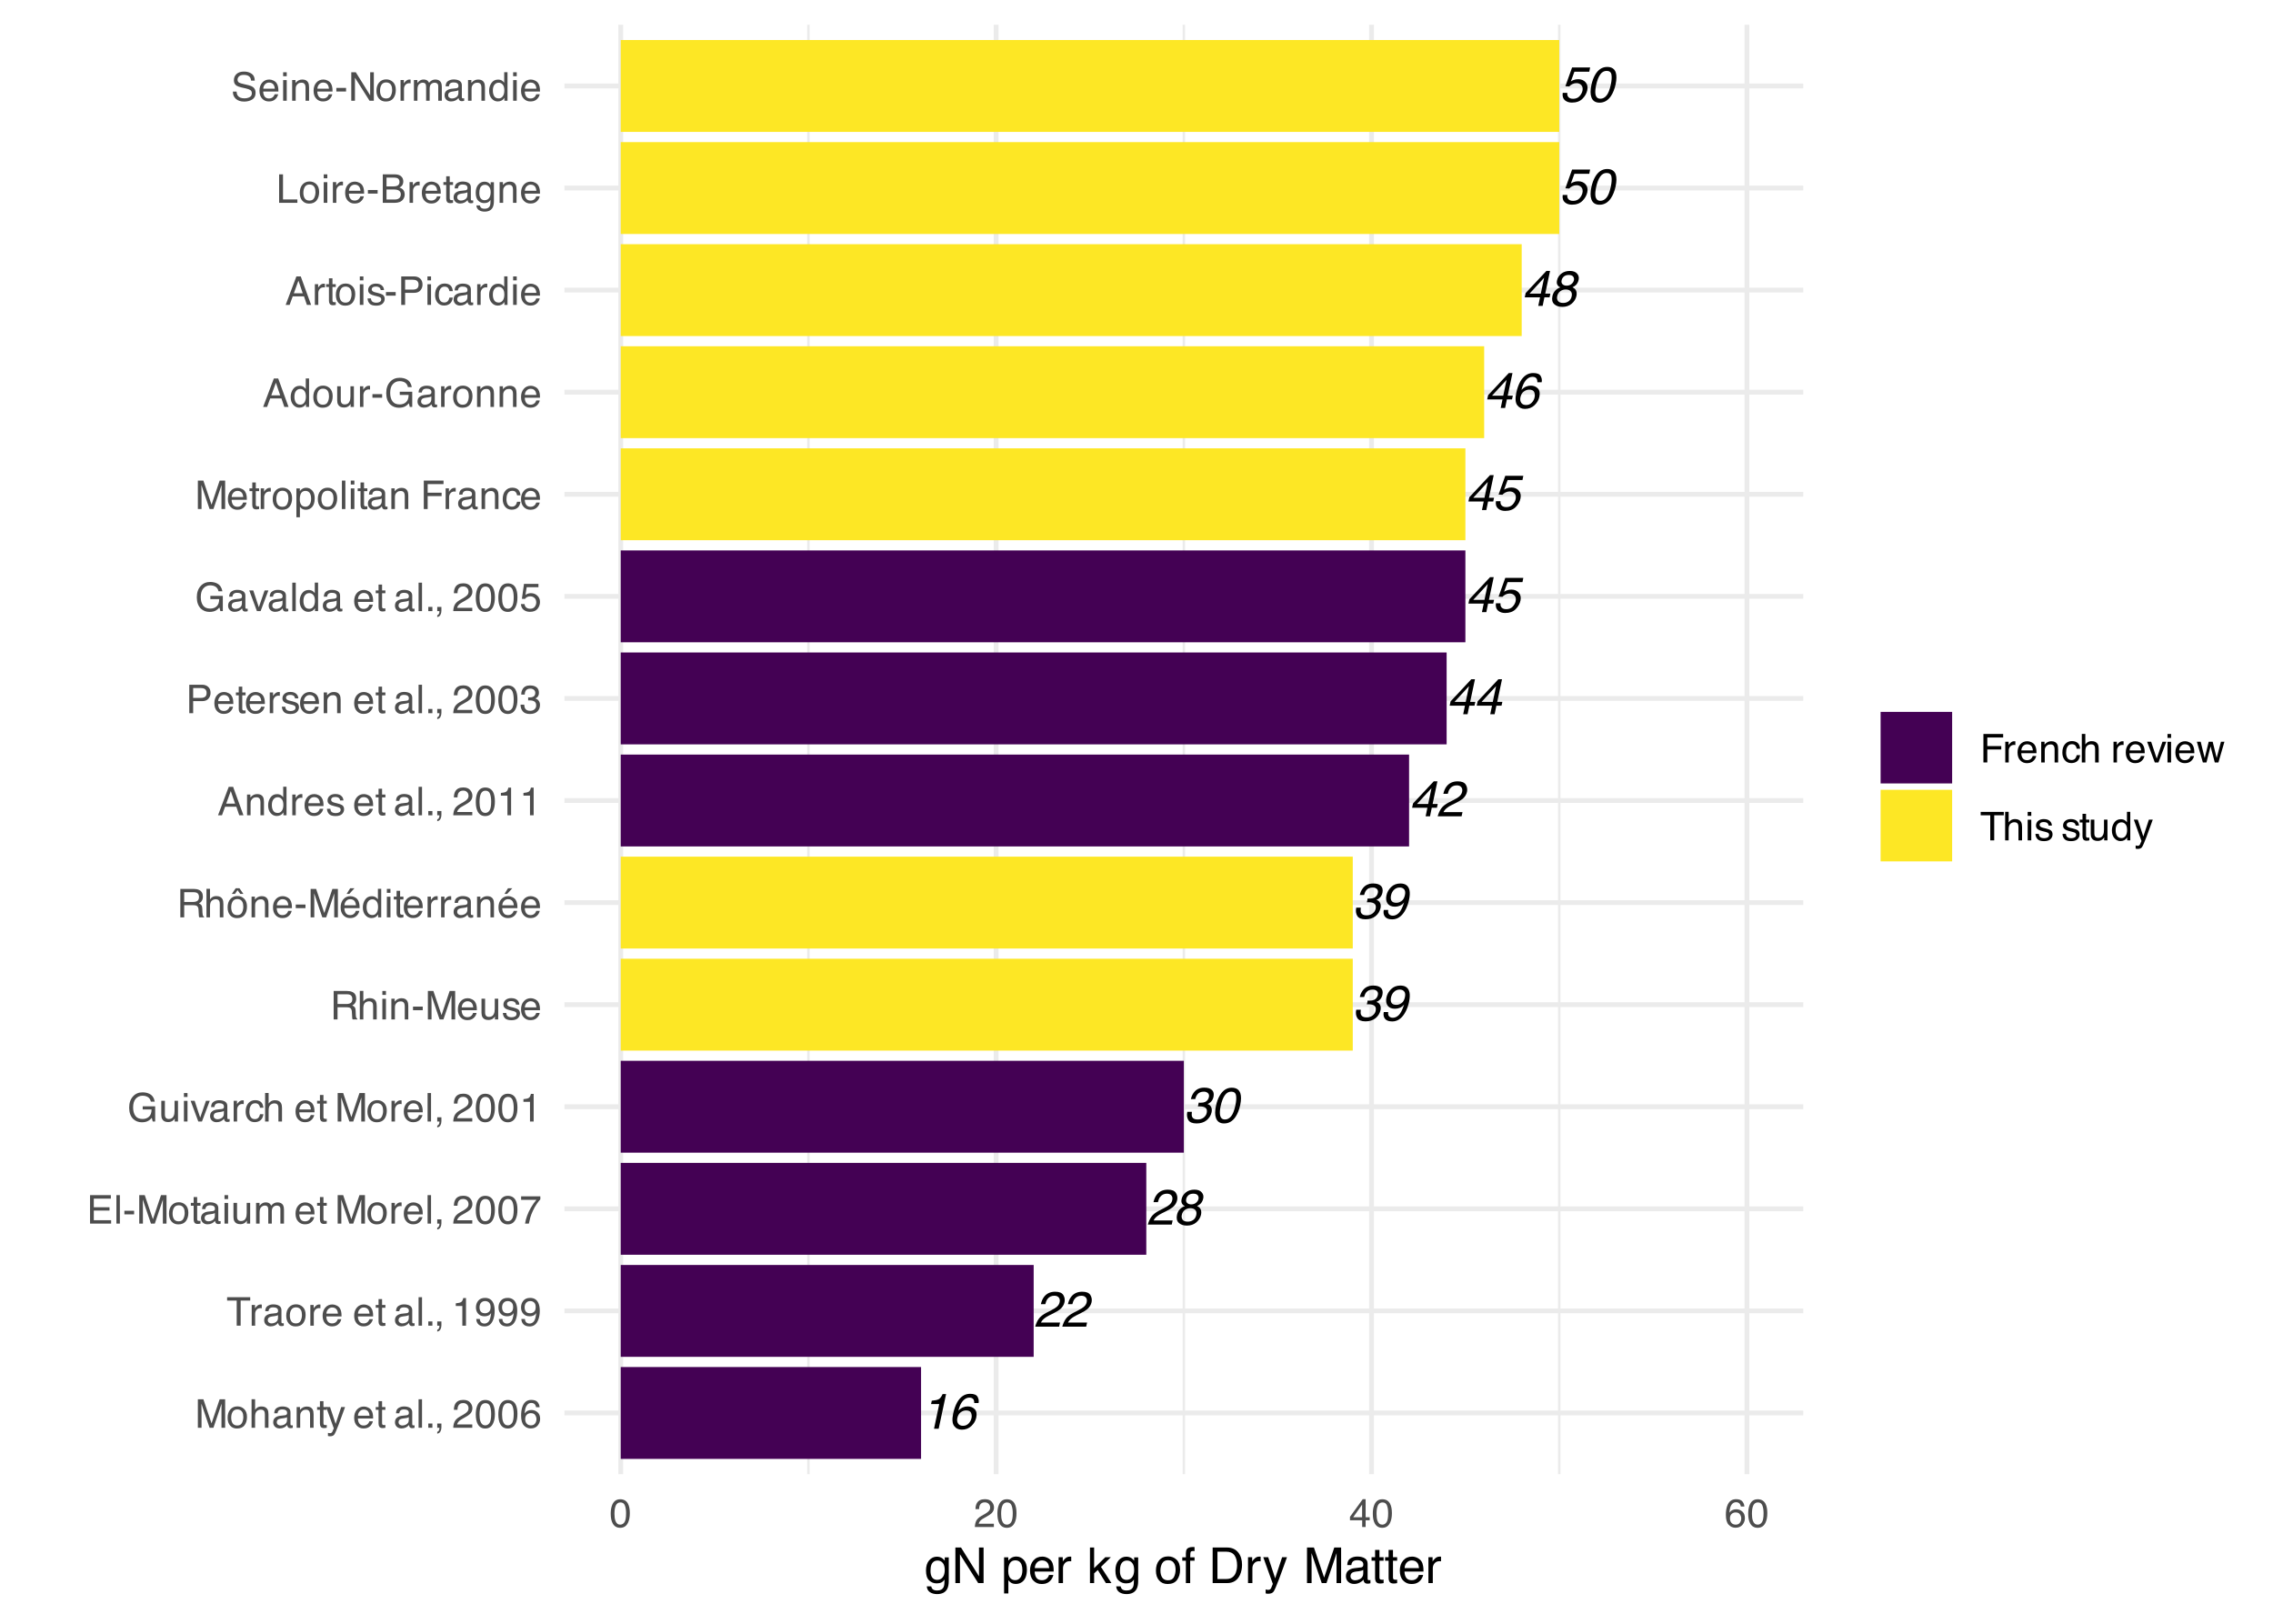 <?xml version="1.0" encoding="UTF-8"?>
<svg xmlns="http://www.w3.org/2000/svg" xmlns:xlink="http://www.w3.org/1999/xlink" width="504" height="360" viewBox="0 0 504 360">
<defs>
<g>
<g id="glyph-0-0">
<path d="M 0.359 0 L 0.359 -7.922 L 6.641 -7.922 L 6.641 0 Z M 5.656 -1 L 5.656 -6.938 L 1.344 -6.938 L 1.344 -1 Z M 5.656 -1 "/>
</g>
<g id="glyph-0-1">
<path d="M 2.812 -3.078 L 3.969 -3.672 C 4.488 -3.941 4.863 -4.176 5.094 -4.375 C 5.445 -4.664 5.664 -5.004 5.75 -5.391 C 5.852 -5.836 5.797 -6.191 5.578 -6.453 C 5.367 -6.723 5.035 -6.859 4.578 -6.859 C 3.922 -6.859 3.41 -6.609 3.047 -6.109 C 2.848 -5.836 2.691 -5.461 2.578 -4.984 L 1.594 -4.984 C 1.75 -5.66 1.988 -6.207 2.312 -6.625 C 2.895 -7.375 3.719 -7.75 4.781 -7.75 C 5.664 -7.75 6.258 -7.508 6.562 -7.031 C 6.863 -6.551 6.957 -6.02 6.844 -5.438 C 6.707 -4.82 6.375 -4.289 5.844 -3.844 C 5.539 -3.594 5.023 -3.285 4.297 -2.922 L 3.469 -2.516 C 3.07 -2.316 2.758 -2.129 2.531 -1.953 C 2.094 -1.641 1.789 -1.297 1.625 -0.922 L 5.844 -0.922 L 5.641 0 L 0.344 0 C 0.52 -0.664 0.781 -1.242 1.125 -1.734 C 1.469 -2.223 2.031 -2.672 2.812 -3.078 Z M 2.812 -3.078 "/>
</g>
<g id="glyph-0-2">
<path d="M 0.766 -2.375 L 1.781 -2.375 C 1.719 -1.875 1.734 -1.508 1.828 -1.281 C 1.992 -0.875 2.406 -0.672 3.062 -0.672 C 3.57 -0.672 4.008 -0.805 4.375 -1.078 C 4.75 -1.359 4.984 -1.711 5.078 -2.141 C 5.18 -2.672 5.094 -3.039 4.812 -3.25 C 4.531 -3.469 4.102 -3.578 3.531 -3.578 C 3.469 -3.578 3.398 -3.578 3.328 -3.578 C 3.266 -3.578 3.195 -3.57 3.125 -3.562 L 3.312 -4.422 C 3.406 -4.41 3.484 -4.398 3.547 -4.391 C 3.617 -4.391 3.695 -4.391 3.781 -4.391 C 4.145 -4.391 4.457 -4.445 4.719 -4.562 C 5.164 -4.77 5.445 -5.129 5.562 -5.641 C 5.645 -6.023 5.566 -6.32 5.328 -6.531 C 5.098 -6.738 4.801 -6.844 4.438 -6.844 C 3.789 -6.844 3.301 -6.629 2.969 -6.203 C 2.781 -5.961 2.629 -5.625 2.516 -5.188 L 1.562 -5.188 C 1.688 -5.758 1.906 -6.25 2.219 -6.656 C 2.758 -7.375 3.531 -7.734 4.531 -7.734 C 5.32 -7.734 5.895 -7.555 6.25 -7.203 C 6.602 -6.859 6.711 -6.352 6.578 -5.688 C 6.473 -5.207 6.258 -4.82 5.938 -4.531 C 5.738 -4.344 5.504 -4.195 5.234 -4.094 C 5.617 -3.988 5.891 -3.773 6.047 -3.453 C 6.211 -3.141 6.25 -2.75 6.156 -2.281 C 5.988 -1.551 5.613 -0.953 5.031 -0.484 C 4.445 -0.023 3.711 0.203 2.828 0.203 C 1.91 0.203 1.301 -0.047 1 -0.547 C 0.695 -1.047 0.617 -1.656 0.766 -2.375 Z M 0.766 -2.375 "/>
</g>
<g id="glyph-0-3">
<path d="M 6.531 -6.484 C 6.738 -5.848 6.727 -4.977 6.5 -3.875 C 6.27 -2.82 5.926 -1.953 5.469 -1.266 C 4.812 -0.285 3.969 0.203 2.938 0.203 C 2.008 0.203 1.406 -0.195 1.125 -1 C 0.883 -1.664 0.883 -2.566 1.125 -3.703 C 1.312 -4.578 1.586 -5.332 1.953 -5.969 C 2.629 -7.133 3.52 -7.719 4.625 -7.719 C 5.625 -7.719 6.258 -7.305 6.531 -6.484 Z M 5.438 -3.828 C 5.625 -4.711 5.672 -5.438 5.578 -6 C 5.484 -6.562 5.125 -6.844 4.5 -6.844 C 3.926 -6.844 3.453 -6.57 3.078 -6.031 C 2.703 -5.5 2.398 -4.711 2.172 -3.672 C 2.004 -2.879 1.953 -2.242 2.016 -1.766 C 2.117 -1.035 2.488 -0.672 3.125 -0.672 C 3.625 -0.672 4.066 -0.895 4.453 -1.344 C 4.848 -1.789 5.176 -2.617 5.438 -3.828 Z M 5.438 -3.828 "/>
</g>
<g id="glyph-0-4">
<path d="M 4.234 -2.734 L 4.969 -6.234 L 1.75 -2.734 Z M 3.672 0 L 4.062 -1.891 L 0.672 -1.891 L 0.875 -2.844 L 5.469 -7.75 L 6.281 -7.75 L 5.219 -2.734 L 6.359 -2.734 L 6.172 -1.891 L 5.031 -1.891 L 4.641 0 Z M 3.672 0 "/>
</g>
<g id="glyph-0-5">
<path d="M 1.781 -1.969 C 1.727 -1.414 1.906 -1.031 2.312 -0.812 C 2.508 -0.707 2.758 -0.656 3.062 -0.656 C 3.645 -0.656 4.113 -0.836 4.469 -1.203 C 4.82 -1.578 5.047 -1.984 5.141 -2.422 C 5.254 -2.961 5.176 -3.379 4.906 -3.672 C 4.645 -3.973 4.285 -4.125 3.828 -4.125 C 3.492 -4.125 3.191 -4.055 2.922 -3.922 C 2.66 -3.797 2.422 -3.617 2.203 -3.391 L 1.359 -3.438 L 2.844 -7.594 L 6.844 -7.594 L 6.656 -6.656 L 3.359 -6.656 L 2.578 -4.516 C 2.785 -4.648 2.977 -4.75 3.156 -4.812 C 3.469 -4.938 3.812 -5 4.188 -5 C 4.895 -5 5.445 -4.77 5.844 -4.312 C 6.238 -3.852 6.363 -3.273 6.219 -2.578 C 6.062 -1.848 5.695 -1.203 5.125 -0.641 C 4.562 -0.086 3.785 0.188 2.797 0.188 C 2.16 0.188 1.641 0.008 1.234 -0.344 C 0.828 -0.695 0.672 -1.238 0.766 -1.969 Z M 1.781 -1.969 "/>
</g>
<g id="glyph-0-6">
<path d="M 2.219 -5.469 L 2.375 -6.219 C 3.094 -6.281 3.602 -6.391 3.906 -6.547 C 4.219 -6.711 4.508 -7.094 4.781 -7.688 L 5.547 -7.688 L 3.906 0 L 2.875 0 L 4.031 -5.469 Z M 2.219 -5.469 "/>
</g>
<g id="glyph-0-7">
<path d="M 6.75 -5.703 L 5.797 -5.703 C 5.797 -6.004 5.754 -6.242 5.672 -6.422 C 5.504 -6.742 5.188 -6.906 4.719 -6.906 C 4.176 -6.906 3.688 -6.656 3.25 -6.156 C 2.82 -5.656 2.492 -4.938 2.266 -4 C 2.555 -4.32 2.891 -4.566 3.266 -4.734 C 3.598 -4.879 3.957 -4.953 4.344 -4.953 C 4.988 -4.953 5.508 -4.742 5.906 -4.328 C 6.301 -3.91 6.41 -3.289 6.234 -2.469 C 6.086 -1.77 5.727 -1.148 5.156 -0.609 C 4.582 -0.066 3.875 0.203 3.031 0.203 C 2.312 0.203 1.742 -0.07 1.328 -0.625 C 0.922 -1.176 0.852 -2.098 1.125 -3.391 C 1.332 -4.348 1.625 -5.164 2 -5.844 C 2.719 -7.113 3.676 -7.75 4.875 -7.75 C 5.738 -7.75 6.289 -7.523 6.531 -7.078 C 6.781 -6.629 6.852 -6.172 6.75 -5.703 Z M 5.188 -2.391 C 5.27 -2.785 5.238 -3.16 5.094 -3.516 C 4.945 -3.879 4.57 -4.062 3.969 -4.062 C 3.551 -4.062 3.156 -3.922 2.781 -3.641 C 2.414 -3.367 2.172 -2.953 2.047 -2.391 C 1.941 -1.898 2 -1.488 2.219 -1.156 C 2.438 -0.82 2.797 -0.656 3.297 -0.656 C 3.805 -0.656 4.223 -0.828 4.547 -1.172 C 4.879 -1.516 5.094 -1.922 5.188 -2.391 Z M 5.188 -2.391 "/>
</g>
<g id="glyph-0-8">
<path d="M 5.578 -5.703 C 5.641 -5.992 5.582 -6.258 5.406 -6.5 C 5.227 -6.738 4.898 -6.859 4.422 -6.859 C 3.961 -6.859 3.598 -6.738 3.328 -6.5 C 3.066 -6.258 2.906 -5.973 2.844 -5.641 C 2.77 -5.285 2.844 -5.004 3.062 -4.797 C 3.289 -4.586 3.586 -4.484 3.953 -4.484 C 4.379 -4.484 4.738 -4.602 5.031 -4.844 C 5.32 -5.082 5.504 -5.367 5.578 -5.703 Z M 5.078 -2.109 C 5.18 -2.609 5.109 -2.988 4.859 -3.25 C 4.609 -3.508 4.242 -3.641 3.766 -3.641 C 3.297 -3.641 2.883 -3.504 2.531 -3.234 C 2.188 -2.973 1.969 -2.609 1.875 -2.141 C 1.789 -1.742 1.848 -1.395 2.047 -1.094 C 2.254 -0.801 2.641 -0.656 3.203 -0.656 C 3.648 -0.656 4.047 -0.773 4.391 -1.016 C 4.742 -1.266 4.973 -1.629 5.078 -2.109 Z M 2.016 -4.516 C 1.785 -4.805 1.723 -5.18 1.828 -5.641 C 1.941 -6.211 2.25 -6.707 2.75 -7.125 C 3.258 -7.539 3.898 -7.75 4.672 -7.75 C 5.41 -7.75 5.945 -7.551 6.281 -7.156 C 6.625 -6.77 6.738 -6.316 6.625 -5.797 C 6.52 -5.316 6.316 -4.926 6.016 -4.625 C 5.836 -4.457 5.586 -4.289 5.266 -4.125 C 5.555 -3.977 5.773 -3.812 5.922 -3.625 C 6.18 -3.258 6.254 -2.789 6.141 -2.219 C 5.992 -1.539 5.641 -0.961 5.078 -0.484 C 4.523 -0.016 3.832 0.219 3 0.219 C 2.238 0.219 1.641 0.016 1.203 -0.391 C 0.773 -0.797 0.645 -1.391 0.812 -2.172 C 0.906 -2.629 1.098 -3.02 1.391 -3.344 C 1.691 -3.676 2.082 -3.93 2.562 -4.109 C 2.312 -4.223 2.129 -4.359 2.016 -4.516 Z M 2.016 -4.516 "/>
</g>
<g id="glyph-0-9">
<path d="M 1.859 -1.859 C 1.773 -1.328 1.906 -0.957 2.25 -0.75 C 2.426 -0.645 2.633 -0.594 2.875 -0.594 C 3.344 -0.594 3.781 -0.785 4.188 -1.172 C 4.602 -1.555 5.004 -2.344 5.391 -3.531 C 5.098 -3.188 4.773 -2.941 4.422 -2.797 C 4.078 -2.66 3.723 -2.594 3.359 -2.594 C 2.617 -2.594 2.078 -2.82 1.734 -3.281 C 1.398 -3.75 1.312 -4.352 1.469 -5.094 C 1.613 -5.789 1.957 -6.406 2.5 -6.938 C 3.039 -7.469 3.727 -7.734 4.562 -7.734 C 5.688 -7.734 6.359 -7.227 6.578 -6.219 C 6.691 -5.656 6.66 -4.957 6.484 -4.125 C 6.285 -3.176 5.969 -2.336 5.531 -1.609 C 4.801 -0.391 3.875 0.219 2.75 0.219 C 1.988 0.219 1.453 0.02 1.141 -0.375 C 0.836 -0.77 0.75 -1.266 0.875 -1.859 Z M 5.562 -5.156 C 5.688 -5.727 5.633 -6.148 5.406 -6.422 C 5.176 -6.703 4.844 -6.844 4.406 -6.844 C 3.926 -6.844 3.516 -6.68 3.172 -6.359 C 2.828 -6.047 2.598 -5.625 2.484 -5.094 C 2.379 -4.594 2.414 -4.191 2.594 -3.891 C 2.781 -3.598 3.141 -3.453 3.672 -3.453 C 4.055 -3.453 4.43 -3.578 4.797 -3.828 C 5.172 -4.086 5.426 -4.531 5.562 -5.156 Z M 5.562 -5.156 "/>
</g>
<g id="glyph-1-0">
<path d="M 0.281 0 L 0.281 -6.312 L 5.297 -6.312 L 5.297 0 Z M 4.5 -0.797 L 4.5 -5.516 L 1.078 -5.516 L 1.078 -0.797 Z M 4.5 -0.797 "/>
</g>
<g id="glyph-1-1">
<path d="M 0.656 -6.312 L 1.875 -6.312 L 3.688 -0.969 L 5.484 -6.312 L 6.703 -6.312 L 6.703 0 L 5.891 0 L 5.891 -3.719 C 5.891 -3.852 5.891 -4.066 5.891 -4.359 C 5.898 -4.66 5.906 -4.984 5.906 -5.328 L 4.109 0 L 3.25 0 L 1.438 -5.328 L 1.438 -5.125 C 1.438 -4.969 1.441 -4.734 1.453 -4.422 C 1.461 -4.109 1.469 -3.875 1.469 -3.719 L 1.469 0 L 0.656 0 Z M 0.656 -6.312 "/>
</g>
<g id="glyph-1-2">
<path d="M 2.391 -0.5 C 2.898 -0.5 3.25 -0.691 3.438 -1.078 C 3.633 -1.461 3.734 -1.895 3.734 -2.375 C 3.734 -2.801 3.664 -3.148 3.531 -3.422 C 3.312 -3.848 2.938 -4.062 2.406 -4.062 C 1.926 -4.062 1.578 -3.879 1.359 -3.516 C 1.148 -3.16 1.047 -2.727 1.047 -2.219 C 1.047 -1.727 1.148 -1.316 1.359 -0.984 C 1.578 -0.66 1.922 -0.5 2.391 -0.5 Z M 2.422 -4.734 C 3.016 -4.734 3.516 -4.535 3.922 -4.141 C 4.336 -3.742 4.547 -3.16 4.547 -2.391 C 4.547 -1.648 4.363 -1.035 4 -0.547 C 3.633 -0.066 3.07 0.172 2.312 0.172 C 1.688 0.172 1.188 -0.039 0.812 -0.469 C 0.438 -0.895 0.25 -1.473 0.25 -2.203 C 0.25 -2.973 0.445 -3.586 0.844 -4.047 C 1.238 -4.504 1.766 -4.734 2.422 -4.734 Z M 2.391 -4.719 Z M 2.391 -4.719 "/>
</g>
<g id="glyph-1-3">
<path d="M 0.562 -6.328 L 1.344 -6.328 L 1.344 -3.984 C 1.52 -4.211 1.68 -4.375 1.828 -4.469 C 2.078 -4.633 2.391 -4.719 2.766 -4.719 C 3.43 -4.719 3.883 -4.484 4.125 -4.016 C 4.25 -3.754 4.312 -3.398 4.312 -2.953 L 4.312 0 L 3.516 0 L 3.516 -2.906 C 3.516 -3.238 3.473 -3.484 3.391 -3.641 C 3.254 -3.891 2.992 -4.016 2.609 -4.016 C 2.285 -4.016 1.992 -3.906 1.734 -3.688 C 1.473 -3.469 1.344 -3.051 1.344 -2.438 L 1.344 0 L 0.562 0 Z M 0.562 -6.328 "/>
</g>
<g id="glyph-1-4">
<path d="M 1.156 -1.219 C 1.156 -1 1.238 -0.82 1.406 -0.688 C 1.57 -0.562 1.766 -0.5 1.984 -0.5 C 2.254 -0.5 2.52 -0.562 2.781 -0.688 C 3.207 -0.895 3.422 -1.238 3.422 -1.719 L 3.422 -2.344 C 3.328 -2.281 3.203 -2.227 3.047 -2.188 C 2.898 -2.145 2.754 -2.117 2.609 -2.109 L 2.141 -2.047 C 1.867 -2.004 1.66 -1.945 1.516 -1.875 C 1.273 -1.738 1.156 -1.52 1.156 -1.219 Z M 3.031 -2.781 C 3.207 -2.812 3.328 -2.891 3.391 -3.016 C 3.422 -3.078 3.438 -3.176 3.438 -3.312 C 3.438 -3.57 3.344 -3.758 3.156 -3.875 C 2.969 -4 2.703 -4.062 2.359 -4.062 C 1.953 -4.062 1.664 -3.953 1.5 -3.734 C 1.406 -3.609 1.344 -3.43 1.312 -3.203 L 0.594 -3.203 C 0.602 -3.766 0.785 -4.156 1.141 -4.375 C 1.492 -4.602 1.906 -4.719 2.375 -4.719 C 2.914 -4.719 3.352 -4.613 3.688 -4.406 C 4.02 -4.195 4.188 -3.875 4.188 -3.438 L 4.188 -0.797 C 4.188 -0.711 4.203 -0.645 4.234 -0.594 C 4.273 -0.551 4.348 -0.531 4.453 -0.531 C 4.484 -0.531 4.52 -0.531 4.562 -0.531 C 4.602 -0.531 4.648 -0.535 4.703 -0.547 L 4.703 0.016 C 4.578 0.055 4.484 0.078 4.422 0.078 C 4.359 0.086 4.273 0.094 4.172 0.094 C 3.898 0.094 3.707 0 3.594 -0.188 C 3.531 -0.281 3.484 -0.422 3.453 -0.609 C 3.297 -0.398 3.07 -0.219 2.781 -0.062 C 2.488 0.082 2.16 0.156 1.797 0.156 C 1.367 0.156 1.02 0.023 0.75 -0.234 C 0.488 -0.492 0.359 -0.816 0.359 -1.203 C 0.359 -1.629 0.488 -1.957 0.75 -2.188 C 1.02 -2.426 1.367 -2.578 1.797 -2.641 Z M 2.391 -4.719 Z M 2.391 -4.719 "/>
</g>
<g id="glyph-1-5">
<path d="M 0.562 -4.594 L 1.297 -4.594 L 1.297 -3.953 C 1.516 -4.211 1.742 -4.398 1.984 -4.516 C 2.234 -4.641 2.508 -4.703 2.812 -4.703 C 3.457 -4.703 3.895 -4.473 4.125 -4.016 C 4.25 -3.766 4.312 -3.41 4.312 -2.953 L 4.312 0 L 3.531 0 L 3.531 -2.906 C 3.531 -3.176 3.488 -3.398 3.406 -3.578 C 3.27 -3.859 3.02 -4 2.656 -4 C 2.477 -4 2.328 -3.984 2.203 -3.953 C 1.992 -3.891 1.812 -3.766 1.656 -3.578 C 1.52 -3.422 1.43 -3.258 1.391 -3.094 C 1.359 -2.938 1.344 -2.707 1.344 -2.406 L 1.344 0 L 0.562 0 Z M 2.391 -4.719 Z M 2.391 -4.719 "/>
</g>
<g id="glyph-1-6">
<path d="M 0.719 -5.891 L 1.5 -5.891 L 1.5 -4.594 L 2.234 -4.594 L 2.234 -3.969 L 1.5 -3.969 L 1.5 -0.969 C 1.5 -0.801 1.555 -0.691 1.672 -0.641 C 1.723 -0.609 1.82 -0.594 1.969 -0.594 C 2 -0.594 2.035 -0.594 2.078 -0.594 C 2.129 -0.594 2.18 -0.598 2.234 -0.609 L 2.234 0 C 2.148 0.02 2.055 0.035 1.953 0.047 C 1.859 0.066 1.758 0.078 1.656 0.078 C 1.289 0.078 1.039 -0.016 0.906 -0.203 C 0.781 -0.391 0.719 -0.629 0.719 -0.922 L 0.719 -3.969 L 0.094 -3.969 L 0.094 -4.594 L 0.719 -4.594 Z M 0.719 -5.891 "/>
</g>
<g id="glyph-1-7">
<path d="M 3.438 -4.594 L 4.297 -4.594 C 4.18 -4.301 3.938 -3.629 3.562 -2.578 C 3.289 -1.785 3.055 -1.145 2.859 -0.656 C 2.41 0.52 2.094 1.238 1.906 1.5 C 1.727 1.758 1.414 1.891 0.969 1.891 C 0.863 1.891 0.781 1.883 0.719 1.875 C 0.664 1.863 0.594 1.848 0.5 1.828 L 0.5 1.125 C 0.633 1.156 0.734 1.176 0.797 1.188 C 0.859 1.195 0.91 1.203 0.953 1.203 C 1.098 1.203 1.203 1.176 1.266 1.125 C 1.336 1.082 1.395 1.023 1.438 0.953 C 1.457 0.93 1.508 0.812 1.594 0.594 C 1.688 0.383 1.754 0.234 1.797 0.141 L 0.094 -4.594 L 0.969 -4.594 L 2.203 -0.859 Z M 2.188 -4.719 Z M 2.188 -4.719 "/>
</g>
<g id="glyph-1-8">
</g>
<g id="glyph-1-9">
<path d="M 2.484 -4.703 C 2.805 -4.703 3.117 -4.625 3.422 -4.469 C 3.734 -4.32 3.969 -4.125 4.125 -3.875 C 4.281 -3.645 4.383 -3.375 4.438 -3.062 C 4.488 -2.852 4.516 -2.516 4.516 -2.047 L 1.141 -2.047 C 1.148 -1.586 1.258 -1.211 1.469 -0.922 C 1.676 -0.641 1.992 -0.5 2.422 -0.5 C 2.828 -0.5 3.148 -0.633 3.391 -0.906 C 3.523 -1.062 3.625 -1.238 3.688 -1.438 L 4.453 -1.438 C 4.43 -1.27 4.363 -1.082 4.25 -0.875 C 4.133 -0.664 4.004 -0.5 3.859 -0.375 C 3.629 -0.145 3.344 0.008 3 0.094 C 2.812 0.133 2.598 0.156 2.359 0.156 C 1.785 0.156 1.301 -0.051 0.906 -0.469 C 0.508 -0.883 0.312 -1.469 0.312 -2.219 C 0.312 -2.945 0.508 -3.539 0.906 -4 C 1.312 -4.469 1.836 -4.703 2.484 -4.703 Z M 3.719 -2.672 C 3.688 -3.004 3.613 -3.27 3.5 -3.469 C 3.281 -3.844 2.926 -4.031 2.438 -4.031 C 2.082 -4.031 1.785 -3.898 1.547 -3.641 C 1.305 -3.391 1.176 -3.066 1.156 -2.672 Z M 2.406 -4.719 Z M 2.406 -4.719 "/>
</g>
<g id="glyph-1-10">
<path d="M 0.594 -6.312 L 1.359 -6.312 L 1.359 0 L 0.594 0 Z M 0.594 -6.312 "/>
</g>
<g id="glyph-1-11">
<path d="M 0.75 -0.938 L 1.656 -0.938 L 1.656 0 L 0.75 0 Z M 0.75 -0.938 "/>
</g>
<g id="glyph-1-12">
<path d="M 0.734 0.891 C 0.93 0.859 1.066 0.723 1.141 0.484 C 1.191 0.348 1.219 0.223 1.219 0.109 C 1.219 0.086 1.211 0.066 1.203 0.047 C 1.203 0.035 1.203 0.02 1.203 0 L 0.734 0 L 0.734 -0.938 L 1.656 -0.938 L 1.656 -0.062 C 1.656 0.27 1.582 0.566 1.438 0.828 C 1.301 1.086 1.066 1.25 0.734 1.312 Z M 0.734 0.891 "/>
</g>
<g id="glyph-1-13">
<path d="M 0.281 0 C 0.301 -0.531 0.406 -0.988 0.594 -1.375 C 0.789 -1.77 1.164 -2.129 1.719 -2.453 L 2.547 -2.922 C 2.91 -3.141 3.164 -3.328 3.312 -3.484 C 3.551 -3.711 3.672 -3.984 3.672 -4.297 C 3.672 -4.648 3.562 -4.93 3.344 -5.141 C 3.133 -5.359 2.848 -5.469 2.484 -5.469 C 1.961 -5.469 1.598 -5.266 1.391 -4.859 C 1.285 -4.648 1.227 -4.352 1.219 -3.969 L 0.422 -3.969 C 0.43 -4.5 0.531 -4.938 0.719 -5.281 C 1.051 -5.875 1.645 -6.172 2.5 -6.172 C 3.195 -6.172 3.707 -5.977 4.031 -5.594 C 4.363 -5.219 4.531 -4.797 4.531 -4.328 C 4.531 -3.836 4.352 -3.414 4 -3.062 C 3.801 -2.863 3.441 -2.617 2.922 -2.328 L 2.344 -2 C 2.062 -1.844 1.836 -1.695 1.672 -1.562 C 1.391 -1.312 1.211 -1.035 1.141 -0.734 L 4.5 -0.734 L 4.5 0 Z M 0.281 0 "/>
</g>
<g id="glyph-1-14">
<path d="M 2.375 -6.156 C 3.176 -6.156 3.754 -5.828 4.109 -5.172 C 4.379 -4.66 4.516 -3.961 4.516 -3.078 C 4.516 -2.242 4.391 -1.555 4.141 -1.016 C 3.785 -0.223 3.195 0.172 2.375 0.172 C 1.633 0.172 1.082 -0.148 0.719 -0.797 C 0.426 -1.328 0.281 -2.047 0.281 -2.953 C 0.281 -3.648 0.367 -4.25 0.547 -4.75 C 0.879 -5.688 1.488 -6.156 2.375 -6.156 Z M 2.375 -0.531 C 2.77 -0.531 3.086 -0.707 3.328 -1.062 C 3.566 -1.426 3.688 -2.086 3.688 -3.047 C 3.688 -3.754 3.598 -4.332 3.422 -4.781 C 3.254 -5.227 2.922 -5.453 2.422 -5.453 C 1.973 -5.453 1.641 -5.238 1.422 -4.812 C 1.211 -4.383 1.109 -3.754 1.109 -2.922 C 1.109 -2.297 1.176 -1.789 1.312 -1.406 C 1.52 -0.82 1.875 -0.531 2.375 -0.531 Z M 2.375 -0.531 "/>
</g>
<g id="glyph-1-15">
<path d="M 2.578 -6.172 C 3.266 -6.172 3.742 -5.992 4.016 -5.641 C 4.285 -5.285 4.422 -4.922 4.422 -4.547 L 3.656 -4.547 C 3.602 -4.785 3.531 -4.973 3.438 -5.109 C 3.25 -5.367 2.961 -5.5 2.578 -5.5 C 2.148 -5.5 1.805 -5.297 1.547 -4.891 C 1.297 -4.492 1.156 -3.926 1.125 -3.188 C 1.301 -3.445 1.523 -3.641 1.797 -3.766 C 2.047 -3.879 2.32 -3.938 2.625 -3.938 C 3.133 -3.938 3.582 -3.77 3.969 -3.438 C 4.352 -3.113 4.547 -2.625 4.547 -1.969 C 4.547 -1.414 4.363 -0.922 4 -0.484 C 3.633 -0.055 3.117 0.156 2.453 0.156 C 1.867 0.156 1.367 -0.062 0.953 -0.5 C 0.535 -0.938 0.328 -1.672 0.328 -2.703 C 0.328 -3.461 0.422 -4.109 0.609 -4.641 C 0.961 -5.66 1.617 -6.172 2.578 -6.172 Z M 2.516 -0.531 C 2.922 -0.531 3.223 -0.664 3.422 -0.938 C 3.629 -1.207 3.734 -1.531 3.734 -1.906 C 3.734 -2.219 3.641 -2.516 3.453 -2.797 C 3.273 -3.086 2.953 -3.234 2.484 -3.234 C 2.148 -3.234 1.859 -3.125 1.609 -2.906 C 1.359 -2.688 1.234 -2.352 1.234 -1.906 C 1.234 -1.52 1.344 -1.191 1.562 -0.922 C 1.789 -0.66 2.109 -0.531 2.516 -0.531 Z M 2.516 -0.531 "/>
</g>
<g id="glyph-1-16">
<path d="M 5.266 -6.312 L 5.266 -5.562 L 3.141 -5.562 L 3.141 0 L 2.266 0 L 2.266 -5.562 L 0.141 -5.562 L 0.141 -6.312 Z M 5.266 -6.312 "/>
</g>
<g id="glyph-1-17">
<path d="M 0.594 -4.594 L 1.328 -4.594 L 1.328 -3.812 C 1.379 -3.957 1.523 -4.141 1.766 -4.359 C 2.004 -4.586 2.273 -4.703 2.578 -4.703 C 2.586 -4.703 2.609 -4.695 2.641 -4.688 C 2.68 -4.688 2.742 -4.688 2.828 -4.688 L 2.828 -3.859 C 2.773 -3.867 2.727 -3.875 2.688 -3.875 C 2.656 -3.883 2.617 -3.891 2.578 -3.891 C 2.18 -3.891 1.879 -3.766 1.672 -3.516 C 1.461 -3.266 1.359 -2.973 1.359 -2.641 L 1.359 0 L 0.594 0 Z M 0.594 -4.594 "/>
</g>
<g id="glyph-1-18">
<path d="M 0.844 -4.359 L 0.844 -4.953 C 1.395 -5.004 1.781 -5.094 2 -5.219 C 2.227 -5.344 2.395 -5.645 2.5 -6.125 L 3.109 -6.125 L 3.109 0 L 2.297 0 L 2.297 -4.359 Z M 0.844 -4.359 "/>
</g>
<g id="glyph-1-19">
<path d="M 1.172 -1.484 C 1.191 -1.055 1.352 -0.758 1.656 -0.594 C 1.82 -0.508 2 -0.469 2.188 -0.469 C 2.562 -0.469 2.879 -0.617 3.141 -0.922 C 3.398 -1.234 3.582 -1.863 3.688 -2.812 C 3.52 -2.539 3.305 -2.348 3.047 -2.234 C 2.797 -2.129 2.523 -2.078 2.234 -2.078 C 1.641 -2.078 1.172 -2.258 0.828 -2.625 C 0.484 -2.988 0.312 -3.461 0.312 -4.047 C 0.312 -4.609 0.477 -5.098 0.812 -5.516 C 1.156 -5.941 1.66 -6.156 2.328 -6.156 C 3.223 -6.156 3.844 -5.754 4.188 -4.953 C 4.375 -4.504 4.469 -3.945 4.469 -3.281 C 4.469 -2.531 4.352 -1.863 4.125 -1.281 C 3.75 -0.312 3.113 0.172 2.219 0.172 C 1.625 0.172 1.172 0.016 0.859 -0.297 C 0.547 -0.609 0.391 -1.004 0.391 -1.484 Z M 2.344 -2.75 C 2.645 -2.75 2.922 -2.848 3.172 -3.047 C 3.43 -3.254 3.562 -3.609 3.562 -4.109 C 3.562 -4.566 3.445 -4.906 3.219 -5.125 C 2.988 -5.344 2.695 -5.453 2.344 -5.453 C 1.969 -5.453 1.664 -5.32 1.438 -5.062 C 1.219 -4.812 1.109 -4.477 1.109 -4.062 C 1.109 -3.656 1.207 -3.332 1.406 -3.094 C 1.602 -2.863 1.914 -2.75 2.344 -2.75 Z M 2.344 -2.75 "/>
</g>
<g id="glyph-1-20">
<path d="M 0.75 -6.312 L 5.359 -6.312 L 5.359 -5.531 L 1.578 -5.531 L 1.578 -3.625 L 5.062 -3.625 L 5.062 -2.891 L 1.578 -2.891 L 1.578 -0.75 L 5.422 -0.75 L 5.422 0 L 0.75 0 Z M 3.078 -6.312 Z M 3.078 -6.312 "/>
</g>
<g id="glyph-1-21">
<path d="M 0.359 -2.844 L 2.516 -2.844 L 2.516 -2.047 L 0.359 -2.047 Z M 0.359 -2.844 "/>
</g>
<g id="glyph-1-22">
<path d="M 0.562 -4.578 L 1.359 -4.578 L 1.359 0 L 0.562 0 Z M 0.562 -6.312 L 1.359 -6.312 L 1.359 -5.438 L 0.562 -5.438 Z M 0.562 -6.312 "/>
</g>
<g id="glyph-1-23">
<path d="M 1.344 -4.594 L 1.344 -1.547 C 1.344 -1.305 1.379 -1.113 1.453 -0.969 C 1.586 -0.695 1.844 -0.562 2.219 -0.562 C 2.758 -0.562 3.125 -0.801 3.312 -1.281 C 3.426 -1.539 3.484 -1.895 3.484 -2.344 L 3.484 -4.594 L 4.25 -4.594 L 4.25 0 L 3.516 0 L 3.531 -0.672 C 3.426 -0.504 3.301 -0.359 3.156 -0.234 C 2.863 0.004 2.504 0.125 2.078 0.125 C 1.422 0.125 0.977 -0.094 0.75 -0.531 C 0.613 -0.77 0.547 -1.082 0.547 -1.469 L 0.547 -4.594 Z M 2.406 -4.719 Z M 2.406 -4.719 "/>
</g>
<g id="glyph-1-24">
<path d="M 0.562 -4.594 L 1.328 -4.594 L 1.328 -3.953 C 1.516 -4.172 1.68 -4.332 1.828 -4.438 C 2.086 -4.613 2.379 -4.703 2.703 -4.703 C 3.066 -4.703 3.359 -4.613 3.578 -4.438 C 3.703 -4.332 3.816 -4.18 3.922 -3.984 C 4.098 -4.223 4.301 -4.398 4.531 -4.516 C 4.758 -4.641 5.02 -4.703 5.312 -4.703 C 5.926 -4.703 6.348 -4.477 6.578 -4.031 C 6.691 -3.789 6.75 -3.469 6.75 -3.062 L 6.75 0 L 5.953 0 L 5.953 -3.203 C 5.953 -3.504 5.875 -3.711 5.719 -3.828 C 5.57 -3.941 5.383 -4 5.156 -4 C 4.852 -4 4.594 -3.895 4.375 -3.688 C 4.156 -3.488 4.047 -3.148 4.047 -2.672 L 4.047 0 L 3.266 0 L 3.266 -3 C 3.266 -3.312 3.227 -3.539 3.156 -3.688 C 3.039 -3.895 2.82 -4 2.5 -4 C 2.207 -4 1.941 -3.883 1.703 -3.656 C 1.461 -3.438 1.344 -3.031 1.344 -2.438 L 1.344 0 L 0.562 0 Z M 0.562 -4.594 "/>
</g>
<g id="glyph-1-25">
<path d="M 4.594 -6.047 L 4.594 -5.375 C 4.395 -5.176 4.129 -4.836 3.797 -4.359 C 3.473 -3.891 3.188 -3.379 2.938 -2.828 C 2.688 -2.297 2.5 -1.812 2.375 -1.375 C 2.289 -1.082 2.18 -0.625 2.047 0 L 1.203 0 C 1.391 -1.176 1.816 -2.344 2.484 -3.5 C 2.879 -4.188 3.289 -4.773 3.719 -5.266 L 0.328 -5.266 L 0.328 -6.047 Z M 4.594 -6.047 "/>
</g>
<g id="glyph-1-26">
<path d="M 3.391 -6.469 C 3.984 -6.469 4.5 -6.352 4.938 -6.125 C 5.562 -5.801 5.945 -5.227 6.094 -4.406 L 5.234 -4.406 C 5.129 -4.863 4.914 -5.195 4.594 -5.406 C 4.27 -5.613 3.863 -5.719 3.375 -5.719 C 2.789 -5.719 2.297 -5.5 1.891 -5.062 C 1.492 -4.625 1.297 -3.973 1.297 -3.109 C 1.297 -2.359 1.461 -1.742 1.797 -1.266 C 2.129 -0.797 2.664 -0.562 3.406 -0.562 C 3.977 -0.562 4.445 -0.727 4.812 -1.062 C 5.188 -1.395 5.379 -1.93 5.391 -2.672 L 3.422 -2.672 L 3.422 -3.375 L 6.188 -3.375 L 6.188 0 L 5.641 0 L 5.438 -0.812 C 5.145 -0.488 4.891 -0.27 4.672 -0.156 C 4.297 0.062 3.816 0.172 3.234 0.172 C 2.484 0.172 1.844 -0.07 1.312 -0.562 C 0.719 -1.164 0.422 -2 0.422 -3.062 C 0.422 -4.113 0.707 -4.953 1.281 -5.578 C 1.82 -6.172 2.523 -6.469 3.391 -6.469 Z M 3.25 -6.484 Z M 3.25 -6.484 "/>
</g>
<g id="glyph-1-27">
<path d="M 0.938 -4.594 L 2.172 -0.859 L 3.453 -4.594 L 4.297 -4.594 L 2.562 0 L 1.75 0 L 0.047 -4.594 Z M 0.938 -4.594 "/>
</g>
<g id="glyph-1-28">
<path d="M 2.344 -4.734 C 2.863 -4.734 3.285 -4.609 3.609 -4.359 C 3.93 -4.109 4.125 -3.672 4.188 -3.047 L 3.438 -3.047 C 3.395 -3.336 3.289 -3.578 3.125 -3.766 C 2.957 -3.953 2.695 -4.047 2.344 -4.047 C 1.852 -4.047 1.5 -3.801 1.281 -3.312 C 1.145 -3.008 1.078 -2.629 1.078 -2.172 C 1.078 -1.703 1.172 -1.312 1.359 -1 C 1.555 -0.688 1.867 -0.531 2.297 -0.531 C 2.609 -0.531 2.859 -0.625 3.047 -0.812 C 3.234 -1.008 3.363 -1.281 3.438 -1.625 L 4.188 -1.625 C 4.102 -1.02 3.891 -0.57 3.547 -0.281 C 3.203 0 2.766 0.141 2.234 0.141 C 1.629 0.141 1.145 -0.078 0.781 -0.516 C 0.426 -0.961 0.25 -1.516 0.25 -2.172 C 0.25 -2.984 0.445 -3.613 0.844 -4.062 C 1.238 -4.508 1.738 -4.734 2.344 -4.734 Z M 2.219 -4.719 Z M 2.219 -4.719 "/>
</g>
<g id="glyph-1-29">
<path d="M 3.609 -3.422 C 4.004 -3.422 4.316 -3.5 4.547 -3.656 C 4.785 -3.82 4.906 -4.113 4.906 -4.531 C 4.906 -4.977 4.742 -5.285 4.422 -5.453 C 4.242 -5.535 4.008 -5.578 3.719 -5.578 L 1.625 -5.578 L 1.625 -3.422 Z M 0.766 -6.312 L 3.688 -6.312 C 4.176 -6.312 4.578 -6.238 4.891 -6.094 C 5.473 -5.832 5.766 -5.336 5.766 -4.609 C 5.766 -4.234 5.688 -3.922 5.531 -3.672 C 5.383 -3.43 5.172 -3.238 4.891 -3.094 C 5.129 -3 5.312 -2.867 5.438 -2.703 C 5.562 -2.547 5.629 -2.281 5.641 -1.906 L 5.672 -1.062 C 5.68 -0.82 5.703 -0.645 5.734 -0.531 C 5.785 -0.332 5.879 -0.203 6.016 -0.141 L 6.016 0 L 4.969 0 C 4.938 -0.051 4.91 -0.117 4.891 -0.203 C 4.879 -0.297 4.867 -0.461 4.859 -0.703 L 4.797 -1.766 C 4.773 -2.172 4.625 -2.445 4.344 -2.594 C 4.176 -2.664 3.922 -2.703 3.578 -2.703 L 1.625 -2.703 L 1.625 0 L 0.766 0 Z M 0.766 -6.312 "/>
</g>
<g id="glyph-1-30">
<path d="M 1.031 -1.438 C 1.051 -1.188 1.113 -0.988 1.219 -0.844 C 1.414 -0.602 1.754 -0.484 2.234 -0.484 C 2.516 -0.484 2.766 -0.539 2.984 -0.656 C 3.203 -0.781 3.312 -0.973 3.312 -1.234 C 3.312 -1.43 3.223 -1.582 3.047 -1.688 C 2.941 -1.75 2.723 -1.82 2.391 -1.906 L 1.781 -2.062 C 1.383 -2.164 1.094 -2.273 0.906 -2.391 C 0.57 -2.598 0.406 -2.891 0.406 -3.266 C 0.406 -3.691 0.562 -4.039 0.875 -4.312 C 1.195 -4.582 1.617 -4.719 2.141 -4.719 C 2.836 -4.719 3.336 -4.516 3.641 -4.109 C 3.836 -3.848 3.93 -3.57 3.922 -3.281 L 3.203 -3.281 C 3.18 -3.457 3.117 -3.613 3.016 -3.75 C 2.836 -3.957 2.531 -4.062 2.094 -4.062 C 1.801 -4.062 1.578 -4.004 1.422 -3.891 C 1.273 -3.773 1.203 -3.629 1.203 -3.453 C 1.203 -3.254 1.301 -3.094 1.5 -2.969 C 1.613 -2.895 1.781 -2.832 2 -2.781 L 2.516 -2.656 C 3.066 -2.52 3.438 -2.391 3.625 -2.266 C 3.926 -2.066 4.078 -1.754 4.078 -1.328 C 4.078 -0.922 3.922 -0.566 3.609 -0.266 C 3.305 0.023 2.832 0.172 2.188 0.172 C 1.508 0.172 1.023 0.02 0.734 -0.281 C 0.453 -0.594 0.301 -0.977 0.281 -1.438 Z M 2.172 -4.719 Z M 2.172 -4.719 "/>
</g>
<g id="glyph-1-31">
<path d="M 2.391 -0.5 C 2.898 -0.5 3.25 -0.691 3.438 -1.078 C 3.633 -1.461 3.734 -1.895 3.734 -2.375 C 3.734 -2.801 3.664 -3.148 3.531 -3.422 C 3.312 -3.848 2.938 -4.062 2.406 -4.062 C 1.926 -4.062 1.578 -3.879 1.359 -3.516 C 1.148 -3.16 1.047 -2.727 1.047 -2.219 C 1.047 -1.727 1.148 -1.316 1.359 -0.984 C 1.578 -0.66 1.922 -0.5 2.391 -0.5 Z M 2.422 -4.734 C 3.016 -4.734 3.516 -4.535 3.922 -4.141 C 4.336 -3.742 4.547 -3.16 4.547 -2.391 C 4.547 -1.648 4.363 -1.035 4 -0.547 C 3.633 -0.066 3.07 0.172 2.312 0.172 C 1.688 0.172 1.188 -0.039 0.812 -0.469 C 0.438 -0.895 0.25 -1.473 0.25 -2.203 C 0.25 -2.973 0.445 -3.586 0.844 -4.047 C 1.238 -4.504 1.766 -4.734 2.422 -4.734 Z M 2.391 -4.719 Z M 2.875 -6.453 L 3.75 -5.203 L 3.047 -5.203 L 2.453 -6.031 L 1.875 -5.203 L 1.188 -5.203 L 2.047 -6.453 Z M 2.875 -6.453 "/>
</g>
<g id="glyph-1-32">
<path d="M 2.484 -4.703 C 2.805 -4.703 3.117 -4.625 3.422 -4.469 C 3.734 -4.32 3.969 -4.125 4.125 -3.875 C 4.281 -3.645 4.383 -3.375 4.438 -3.062 C 4.488 -2.852 4.516 -2.516 4.516 -2.047 L 1.141 -2.047 C 1.148 -1.586 1.258 -1.211 1.469 -0.922 C 1.676 -0.641 1.992 -0.5 2.422 -0.5 C 2.828 -0.5 3.148 -0.633 3.391 -0.906 C 3.523 -1.062 3.625 -1.238 3.688 -1.438 L 4.453 -1.438 C 4.43 -1.27 4.363 -1.082 4.25 -0.875 C 4.133 -0.664 4.004 -0.5 3.859 -0.375 C 3.629 -0.145 3.344 0.008 3 0.094 C 2.812 0.133 2.598 0.156 2.359 0.156 C 1.785 0.156 1.301 -0.051 0.906 -0.469 C 0.508 -0.883 0.312 -1.469 0.312 -2.219 C 0.312 -2.945 0.508 -3.539 0.906 -4 C 1.312 -4.469 1.836 -4.703 2.484 -4.703 Z M 3.719 -2.672 C 3.688 -3.004 3.613 -3.27 3.5 -3.469 C 3.281 -3.844 2.926 -4.031 2.438 -4.031 C 2.082 -4.031 1.785 -3.898 1.547 -3.641 C 1.305 -3.391 1.176 -3.066 1.156 -2.672 Z M 2.406 -4.719 Z M 3.375 -6.453 L 2.234 -5.203 L 1.641 -5.203 L 2.422 -6.453 Z M 3.375 -6.453 "/>
</g>
<g id="glyph-1-33">
<path d="M 1.062 -2.25 C 1.062 -1.75 1.164 -1.332 1.375 -1 C 1.582 -0.676 1.914 -0.516 2.375 -0.516 C 2.727 -0.516 3.02 -0.664 3.25 -0.969 C 3.488 -1.281 3.609 -1.723 3.609 -2.297 C 3.609 -2.879 3.488 -3.305 3.25 -3.578 C 3.008 -3.859 2.711 -4 2.359 -4 C 1.973 -4 1.66 -3.848 1.422 -3.547 C 1.18 -3.254 1.062 -2.82 1.062 -2.25 Z M 2.219 -4.688 C 2.57 -4.688 2.867 -4.609 3.109 -4.453 C 3.242 -4.367 3.398 -4.219 3.578 -4 L 3.578 -6.328 L 4.312 -6.328 L 4.312 0 L 3.625 0 L 3.625 -0.641 C 3.438 -0.359 3.219 -0.156 2.969 -0.031 C 2.727 0.094 2.453 0.156 2.141 0.156 C 1.617 0.156 1.172 -0.055 0.797 -0.484 C 0.422 -0.91 0.234 -1.484 0.234 -2.203 C 0.234 -2.867 0.406 -3.445 0.75 -3.938 C 1.094 -4.438 1.582 -4.688 2.219 -4.688 Z M 2.219 -4.688 "/>
</g>
<g id="glyph-1-34">
<path d="M 3.906 -2.578 L 2.953 -5.375 L 1.938 -2.578 Z M 2.5 -6.312 L 3.469 -6.312 L 5.766 0 L 4.828 0 L 4.188 -1.891 L 1.688 -1.891 L 1 0 L 0.125 0 Z M 2.5 -6.312 "/>
</g>
<g id="glyph-1-35">
<path d="M 0.75 -6.312 L 3.594 -6.312 C 4.156 -6.312 4.609 -6.148 4.953 -5.828 C 5.297 -5.516 5.469 -5.07 5.469 -4.5 C 5.469 -4.008 5.312 -3.582 5 -3.219 C 4.695 -2.852 4.227 -2.672 3.594 -2.672 L 1.609 -2.672 L 1.609 0 L 0.75 0 Z M 4.594 -4.5 C 4.594 -4.957 4.422 -5.27 4.078 -5.438 C 3.891 -5.531 3.633 -5.578 3.312 -5.578 L 1.609 -5.578 L 1.609 -3.391 L 3.312 -3.391 C 3.695 -3.391 4.004 -3.469 4.234 -3.625 C 4.473 -3.789 4.594 -4.082 4.594 -4.5 Z M 4.594 -4.5 "/>
</g>
<g id="glyph-1-36">
<path d="M 2.281 0.172 C 1.551 0.172 1.02 -0.023 0.688 -0.422 C 0.363 -0.828 0.203 -1.316 0.203 -1.891 L 1.016 -1.891 C 1.047 -1.492 1.117 -1.203 1.234 -1.016 C 1.441 -0.691 1.805 -0.531 2.328 -0.531 C 2.734 -0.531 3.055 -0.641 3.297 -0.859 C 3.547 -1.078 3.672 -1.359 3.672 -1.703 C 3.672 -2.129 3.539 -2.426 3.281 -2.594 C 3.031 -2.758 2.672 -2.844 2.203 -2.844 C 2.148 -2.844 2.098 -2.844 2.047 -2.844 C 1.992 -2.844 1.941 -2.844 1.891 -2.844 L 1.891 -3.516 C 1.973 -3.516 2.039 -3.508 2.094 -3.5 C 2.145 -3.5 2.203 -3.5 2.266 -3.5 C 2.555 -3.5 2.797 -3.547 2.984 -3.641 C 3.305 -3.797 3.469 -4.082 3.469 -4.5 C 3.469 -4.801 3.359 -5.035 3.141 -5.203 C 2.922 -5.367 2.672 -5.453 2.391 -5.453 C 1.867 -5.453 1.508 -5.281 1.312 -4.938 C 1.207 -4.75 1.145 -4.477 1.125 -4.125 L 0.359 -4.125 C 0.359 -4.582 0.453 -4.973 0.641 -5.297 C 0.953 -5.867 1.504 -6.156 2.297 -6.156 C 2.93 -6.156 3.422 -6.016 3.766 -5.734 C 4.109 -5.461 4.281 -5.062 4.281 -4.531 C 4.281 -4.145 4.176 -3.836 3.969 -3.609 C 3.844 -3.461 3.68 -3.348 3.484 -3.266 C 3.805 -3.172 4.055 -3 4.234 -2.75 C 4.422 -2.5 4.516 -2.191 4.516 -1.828 C 4.516 -1.234 4.316 -0.75 3.922 -0.375 C 3.535 -0.008 2.988 0.172 2.281 0.172 Z M 2.281 0.172 "/>
</g>
<g id="glyph-1-37">
<path d="M 1.094 -1.562 C 1.133 -1.125 1.336 -0.82 1.703 -0.656 C 1.879 -0.57 2.094 -0.531 2.344 -0.531 C 2.801 -0.531 3.141 -0.676 3.359 -0.969 C 3.578 -1.258 3.688 -1.582 3.688 -1.938 C 3.688 -2.363 3.555 -2.691 3.297 -2.922 C 3.035 -3.16 2.719 -3.281 2.344 -3.281 C 2.082 -3.281 1.852 -3.227 1.656 -3.125 C 1.469 -3.02 1.305 -2.879 1.172 -2.703 L 0.5 -2.734 L 0.969 -6.047 L 4.172 -6.047 L 4.172 -5.297 L 1.562 -5.297 L 1.297 -3.594 C 1.43 -3.695 1.566 -3.773 1.703 -3.828 C 1.93 -3.93 2.195 -3.984 2.5 -3.984 C 3.062 -3.984 3.535 -3.801 3.922 -3.438 C 4.316 -3.07 4.516 -2.609 4.516 -2.047 C 4.516 -1.461 4.332 -0.945 3.969 -0.5 C 3.613 -0.062 3.047 0.156 2.266 0.156 C 1.754 0.156 1.305 0.016 0.922 -0.266 C 0.547 -0.547 0.332 -0.977 0.281 -1.562 Z M 1.094 -1.562 "/>
</g>
<g id="glyph-1-38">
<path d="M 2.516 -0.516 C 2.867 -0.516 3.164 -0.664 3.406 -0.969 C 3.645 -1.27 3.766 -1.723 3.766 -2.328 C 3.766 -2.691 3.711 -3.004 3.609 -3.266 C 3.41 -3.773 3.047 -4.031 2.516 -4.031 C 1.973 -4.031 1.602 -3.766 1.406 -3.234 C 1.301 -2.941 1.25 -2.578 1.25 -2.141 C 1.25 -1.785 1.301 -1.484 1.406 -1.234 C 1.602 -0.754 1.973 -0.516 2.516 -0.516 Z M 0.5 -4.578 L 1.266 -4.578 L 1.266 -3.969 C 1.41 -4.176 1.578 -4.336 1.766 -4.453 C 2.023 -4.629 2.332 -4.719 2.688 -4.719 C 3.207 -4.719 3.648 -4.516 4.016 -4.109 C 4.379 -3.711 4.562 -3.145 4.562 -2.406 C 4.562 -1.395 4.297 -0.676 3.766 -0.25 C 3.43 0.02 3.047 0.156 2.609 0.156 C 2.266 0.156 1.973 0.078 1.734 -0.078 C 1.598 -0.16 1.445 -0.305 1.281 -0.516 L 1.281 1.828 L 0.5 1.828 Z M 0.5 -4.578 "/>
</g>
<g id="glyph-1-39">
<path d="M 0.75 -6.312 L 5.125 -6.312 L 5.125 -5.531 L 1.609 -5.531 L 1.609 -3.625 L 4.703 -3.625 L 4.703 -2.875 L 1.609 -2.875 L 1.609 0 L 0.75 0 Z M 0.75 -6.312 "/>
</g>
<g id="glyph-1-40">
<path d="M 0.672 -6.312 L 1.531 -6.312 L 1.531 -0.75 L 4.719 -0.75 L 4.719 0 L 0.672 0 Z M 0.672 -6.312 "/>
</g>
<g id="glyph-1-41">
<path d="M 3.047 -3.641 C 3.398 -3.641 3.68 -3.691 3.891 -3.797 C 4.203 -3.953 4.359 -4.234 4.359 -4.641 C 4.359 -5.055 4.191 -5.336 3.859 -5.484 C 3.66 -5.555 3.379 -5.594 3.016 -5.594 L 1.484 -5.594 L 1.484 -3.641 Z M 3.328 -0.734 C 3.848 -0.734 4.223 -0.883 4.453 -1.188 C 4.586 -1.375 4.656 -1.602 4.656 -1.875 C 4.656 -2.332 4.453 -2.645 4.047 -2.812 C 3.828 -2.906 3.539 -2.953 3.188 -2.953 L 1.484 -2.953 L 1.484 -0.734 Z M 0.656 -6.312 L 3.359 -6.312 C 4.098 -6.312 4.625 -6.086 4.938 -5.641 C 5.113 -5.379 5.203 -5.082 5.203 -4.75 C 5.203 -4.352 5.094 -4.023 4.875 -3.766 C 4.75 -3.629 4.578 -3.504 4.359 -3.391 C 4.68 -3.273 4.926 -3.141 5.094 -2.984 C 5.375 -2.703 5.516 -2.32 5.516 -1.844 C 5.516 -1.438 5.391 -1.066 5.141 -0.734 C 4.754 -0.242 4.145 0 3.312 0 L 0.656 0 Z M 0.656 -6.312 "/>
</g>
<g id="glyph-1-42">
<path d="M 2.188 -4.688 C 2.551 -4.688 2.867 -4.598 3.141 -4.422 C 3.285 -4.316 3.43 -4.172 3.578 -3.984 L 3.578 -4.562 L 4.297 -4.562 L 4.297 -0.375 C 4.297 0.207 4.207 0.672 4.031 1.016 C 3.719 1.641 3.113 1.953 2.219 1.953 C 1.727 1.953 1.312 1.836 0.969 1.609 C 0.633 1.391 0.445 1.047 0.406 0.578 L 1.188 0.578 C 1.227 0.773 1.301 0.93 1.406 1.047 C 1.582 1.223 1.859 1.312 2.234 1.312 C 2.828 1.312 3.219 1.098 3.406 0.672 C 3.508 0.43 3.555 -0.004 3.547 -0.641 C 3.391 -0.398 3.203 -0.223 2.984 -0.109 C 2.773 0.004 2.488 0.062 2.125 0.062 C 1.633 0.062 1.203 -0.113 0.828 -0.469 C 0.453 -0.82 0.266 -1.41 0.266 -2.234 C 0.266 -3.004 0.453 -3.602 0.828 -4.031 C 1.203 -4.469 1.656 -4.688 2.188 -4.688 Z M 3.578 -2.312 C 3.578 -2.883 3.457 -3.305 3.219 -3.578 C 2.988 -3.859 2.691 -4 2.328 -4 C 1.785 -4 1.414 -3.742 1.219 -3.234 C 1.113 -2.961 1.062 -2.609 1.062 -2.172 C 1.062 -1.648 1.164 -1.254 1.375 -0.984 C 1.582 -0.711 1.863 -0.578 2.219 -0.578 C 2.77 -0.578 3.16 -0.828 3.391 -1.328 C 3.516 -1.609 3.578 -1.938 3.578 -2.312 Z M 2.281 -4.719 Z M 2.281 -4.719 "/>
</g>
<g id="glyph-1-43">
<path d="M 1.234 -2.031 C 1.254 -1.676 1.336 -1.383 1.484 -1.156 C 1.766 -0.738 2.266 -0.531 2.984 -0.531 C 3.305 -0.531 3.598 -0.578 3.859 -0.672 C 4.367 -0.848 4.625 -1.164 4.625 -1.625 C 4.625 -1.969 4.516 -2.211 4.297 -2.359 C 4.078 -2.504 3.738 -2.629 3.281 -2.734 L 2.422 -2.922 C 1.859 -3.055 1.461 -3.195 1.234 -3.344 C 0.836 -3.602 0.641 -4 0.641 -4.531 C 0.641 -5.094 0.832 -5.555 1.219 -5.922 C 1.613 -6.285 2.172 -6.469 2.891 -6.469 C 3.555 -6.469 4.117 -6.305 4.578 -5.984 C 5.035 -5.672 5.266 -5.16 5.266 -4.453 L 4.469 -4.453 C 4.426 -4.797 4.332 -5.055 4.188 -5.234 C 3.926 -5.566 3.484 -5.734 2.859 -5.734 C 2.359 -5.734 2 -5.625 1.781 -5.406 C 1.562 -5.195 1.453 -4.953 1.453 -4.672 C 1.453 -4.359 1.578 -4.133 1.828 -4 C 2.004 -3.906 2.391 -3.789 2.984 -3.656 L 3.859 -3.453 C 4.285 -3.348 4.617 -3.211 4.859 -3.047 C 5.254 -2.754 5.453 -2.328 5.453 -1.766 C 5.453 -1.066 5.195 -0.566 4.688 -0.266 C 4.188 0.035 3.598 0.188 2.922 0.188 C 2.141 0.188 1.523 -0.016 1.078 -0.422 C 0.629 -0.816 0.41 -1.352 0.422 -2.031 Z M 2.953 -6.484 Z M 2.953 -6.484 "/>
</g>
<g id="glyph-1-44">
<path d="M 0.672 -6.312 L 1.672 -6.312 L 4.859 -1.203 L 4.859 -6.312 L 5.672 -6.312 L 5.672 0 L 4.719 0 L 1.484 -5.109 L 1.484 0 L 0.672 0 Z M 3.125 -6.312 Z M 3.125 -6.312 "/>
</g>
<g id="glyph-1-45">
<path d="M 2.906 -2.172 L 2.906 -4.969 L 0.938 -2.172 Z M 2.922 0 L 2.922 -1.5 L 0.219 -1.5 L 0.219 -2.266 L 3.047 -6.172 L 3.688 -6.172 L 3.688 -2.172 L 4.594 -2.172 L 4.594 -1.5 L 3.688 -1.5 L 3.688 0 Z M 2.922 0 "/>
</g>
<g id="glyph-1-46">
<path d="M 0.922 -4.594 L 1.812 -0.969 L 2.703 -4.594 L 3.578 -4.594 L 4.469 -1 L 5.422 -4.594 L 6.188 -4.594 L 4.859 0 L 4.047 0 L 3.109 -3.562 L 2.203 0 L 1.406 0 L 0.078 -4.594 Z M 0.922 -4.594 "/>
</g>
<g id="glyph-2-0">
<path d="M 0.359 0 L 0.359 -7.891 L 6.625 -7.891 L 6.625 0 Z M 5.625 -0.984 L 5.625 -6.906 L 1.344 -6.906 L 1.344 -0.984 Z M 5.625 -0.984 "/>
</g>
<g id="glyph-2-1">
<path d="M 2.734 -5.859 C 3.191 -5.859 3.586 -5.742 3.922 -5.516 C 4.098 -5.391 4.285 -5.207 4.484 -4.969 L 4.484 -5.703 L 5.375 -5.703 L 5.375 -0.469 C 5.375 0.258 5.266 0.836 5.047 1.266 C 4.648 2.047 3.895 2.438 2.781 2.438 C 2.156 2.438 1.629 2.297 1.203 2.016 C 0.785 1.734 0.551 1.301 0.5 0.719 L 1.484 0.719 C 1.535 0.969 1.629 1.164 1.766 1.312 C 1.984 1.531 2.328 1.641 2.797 1.641 C 3.535 1.641 4.02 1.375 4.25 0.844 C 4.383 0.539 4.445 -0.004 4.438 -0.797 C 4.25 -0.504 4.016 -0.285 3.734 -0.141 C 3.461 -0.004 3.109 0.062 2.672 0.062 C 2.047 0.062 1.5 -0.156 1.031 -0.594 C 0.562 -1.031 0.328 -1.758 0.328 -2.781 C 0.328 -3.75 0.562 -4.504 1.031 -5.047 C 1.5 -5.586 2.066 -5.859 2.734 -5.859 Z M 4.484 -2.906 C 4.484 -3.613 4.332 -4.141 4.031 -4.484 C 3.738 -4.828 3.367 -5 2.922 -5 C 2.234 -5 1.766 -4.68 1.516 -4.047 C 1.391 -3.703 1.328 -3.254 1.328 -2.703 C 1.328 -2.055 1.457 -1.562 1.719 -1.219 C 1.977 -0.883 2.332 -0.719 2.781 -0.719 C 3.469 -0.719 3.957 -1.031 4.25 -1.656 C 4.406 -2.008 4.484 -2.426 4.484 -2.906 Z M 2.859 -5.891 Z M 2.859 -5.891 "/>
</g>
<g id="glyph-2-2">
<path d="M 0.844 -7.891 L 2.094 -7.891 L 6.078 -1.5 L 6.078 -7.891 L 7.094 -7.891 L 7.094 0 L 5.906 0 L 1.859 -6.391 L 1.859 0 L 0.844 0 Z M 3.906 -7.891 Z M 3.906 -7.891 "/>
</g>
<g id="glyph-2-3">
</g>
<g id="glyph-2-4">
<path d="M 3.141 -0.656 C 3.586 -0.656 3.957 -0.844 4.25 -1.219 C 4.551 -1.594 4.703 -2.156 4.703 -2.906 C 4.703 -3.363 4.641 -3.758 4.516 -4.094 C 4.266 -4.727 3.805 -5.047 3.141 -5.047 C 2.461 -5.047 2.004 -4.711 1.766 -4.047 C 1.629 -3.68 1.562 -3.223 1.562 -2.672 C 1.562 -2.234 1.629 -1.859 1.766 -1.547 C 2.016 -0.953 2.473 -0.656 3.141 -0.656 Z M 0.641 -5.719 L 1.578 -5.719 L 1.578 -4.969 C 1.766 -5.227 1.973 -5.426 2.203 -5.562 C 2.535 -5.781 2.922 -5.891 3.359 -5.891 C 4.004 -5.891 4.555 -5.641 5.016 -5.141 C 5.473 -4.641 5.703 -3.926 5.703 -3 C 5.703 -1.75 5.375 -0.852 4.719 -0.312 C 4.301 0.02 3.816 0.188 3.266 0.188 C 2.828 0.188 2.461 0.094 2.172 -0.094 C 2.004 -0.195 1.812 -0.379 1.594 -0.641 L 1.594 2.297 L 0.641 2.297 Z M 0.641 -5.719 "/>
</g>
<g id="glyph-2-5">
<path d="M 3.109 -5.875 C 3.516 -5.875 3.906 -5.781 4.281 -5.594 C 4.664 -5.406 4.961 -5.156 5.172 -4.844 C 5.359 -4.562 5.484 -4.223 5.547 -3.828 C 5.609 -3.566 5.641 -3.145 5.641 -2.562 L 1.422 -2.562 C 1.441 -1.977 1.578 -1.508 1.828 -1.156 C 2.086 -0.812 2.488 -0.641 3.031 -0.641 C 3.539 -0.641 3.945 -0.805 4.25 -1.141 C 4.414 -1.328 4.535 -1.551 4.609 -1.812 L 5.562 -1.812 C 5.531 -1.594 5.441 -1.352 5.297 -1.094 C 5.16 -0.832 5.004 -0.625 4.828 -0.469 C 4.535 -0.176 4.176 0.02 3.75 0.125 C 3.508 0.176 3.242 0.203 2.953 0.203 C 2.234 0.203 1.625 -0.055 1.125 -0.578 C 0.633 -1.098 0.391 -1.828 0.391 -2.766 C 0.391 -3.691 0.641 -4.441 1.141 -5.016 C 1.641 -5.586 2.297 -5.875 3.109 -5.875 Z M 4.641 -3.328 C 4.609 -3.754 4.52 -4.094 4.375 -4.344 C 4.102 -4.801 3.66 -5.031 3.047 -5.031 C 2.598 -5.031 2.223 -4.867 1.922 -4.547 C 1.629 -4.234 1.473 -3.828 1.453 -3.328 Z M 3.016 -5.891 Z M 3.016 -5.891 "/>
</g>
<g id="glyph-2-6">
<path d="M 0.734 -5.75 L 1.656 -5.75 L 1.656 -4.766 C 1.727 -4.953 1.91 -5.18 2.203 -5.453 C 2.492 -5.734 2.832 -5.875 3.219 -5.875 C 3.238 -5.875 3.27 -5.875 3.312 -5.875 C 3.352 -5.875 3.426 -5.867 3.531 -5.859 L 3.531 -4.828 C 3.477 -4.836 3.426 -4.844 3.375 -4.844 C 3.32 -4.852 3.27 -4.859 3.219 -4.859 C 2.727 -4.859 2.352 -4.703 2.094 -4.391 C 1.832 -4.078 1.703 -3.719 1.703 -3.312 L 1.703 0 L 0.734 0 Z M 0.734 -5.75 "/>
</g>
<g id="glyph-2-7">
<path d="M 0.688 -7.891 L 1.609 -7.891 L 1.609 -3.312 L 4.094 -5.75 L 5.328 -5.75 L 3.125 -3.594 L 5.453 0 L 4.219 0 L 2.422 -2.906 L 1.609 -2.156 L 1.609 0 L 0.688 0 Z M 0.688 -7.891 "/>
</g>
<g id="glyph-2-8">
<path d="M 2.984 -0.625 C 3.629 -0.625 4.07 -0.863 4.312 -1.344 C 4.551 -1.832 4.672 -2.375 4.672 -2.969 C 4.672 -3.508 4.582 -3.945 4.406 -4.281 C 4.133 -4.812 3.664 -5.078 3 -5.078 C 2.406 -5.078 1.973 -4.848 1.703 -4.391 C 1.441 -3.941 1.312 -3.398 1.312 -2.766 C 1.312 -2.148 1.441 -1.641 1.703 -1.234 C 1.973 -0.828 2.398 -0.625 2.984 -0.625 Z M 3.031 -5.922 C 3.77 -5.922 4.395 -5.672 4.906 -5.172 C 5.414 -4.68 5.672 -3.957 5.672 -3 C 5.672 -2.07 5.445 -1.305 5 -0.703 C 4.551 -0.098 3.852 0.203 2.906 0.203 C 2.113 0.203 1.484 -0.062 1.016 -0.594 C 0.547 -1.125 0.312 -1.844 0.312 -2.75 C 0.312 -3.719 0.555 -4.488 1.047 -5.062 C 1.535 -5.633 2.195 -5.922 3.031 -5.922 Z M 3 -5.891 Z M 3 -5.891 "/>
</g>
<g id="glyph-2-9">
<path d="M 0.953 -6.625 C 0.961 -7.031 1.031 -7.328 1.156 -7.516 C 1.383 -7.836 1.82 -8 2.469 -8 C 2.531 -8 2.594 -8 2.656 -8 C 2.719 -8 2.789 -7.992 2.875 -7.984 L 2.875 -7.094 C 2.77 -7.102 2.695 -7.109 2.656 -7.109 C 2.613 -7.109 2.57 -7.109 2.531 -7.109 C 2.238 -7.109 2.062 -7.031 2 -6.875 C 1.945 -6.727 1.922 -6.344 1.922 -5.719 L 2.875 -5.719 L 2.875 -4.969 L 1.906 -4.969 L 1.906 0 L 0.953 0 L 0.953 -4.969 L 0.156 -4.969 L 0.156 -5.719 L 0.953 -5.719 Z M 0.953 -6.625 "/>
</g>
<g id="glyph-2-10">
<path d="M 3.875 -0.906 C 4.227 -0.906 4.523 -0.945 4.766 -1.031 C 5.172 -1.164 5.508 -1.43 5.781 -1.828 C 5.988 -2.148 6.141 -2.562 6.234 -3.062 C 6.285 -3.352 6.312 -3.629 6.312 -3.891 C 6.312 -4.859 6.117 -5.613 5.734 -6.156 C 5.348 -6.695 4.723 -6.969 3.859 -6.969 L 1.953 -6.969 L 1.953 -0.906 Z M 0.891 -7.891 L 4.078 -7.891 C 5.16 -7.891 6.004 -7.504 6.609 -6.734 C 7.141 -6.035 7.406 -5.145 7.406 -4.062 C 7.406 -3.227 7.25 -2.473 6.938 -1.797 C 6.383 -0.598 5.43 0 4.078 0 L 0.891 0 Z M 0.891 -7.891 "/>
</g>
<g id="glyph-2-11">
<path d="M 4.297 -5.75 L 5.375 -5.75 C 5.238 -5.383 4.938 -4.547 4.469 -3.234 C 4.113 -2.242 3.816 -1.438 3.578 -0.812 C 3.023 0.656 2.633 1.551 2.406 1.875 C 2.176 2.195 1.781 2.359 1.219 2.359 C 1.082 2.359 0.977 2.352 0.906 2.344 C 0.832 2.332 0.742 2.312 0.641 2.281 L 0.641 1.406 C 0.805 1.445 0.926 1.473 1 1.484 C 1.07 1.492 1.141 1.5 1.203 1.5 C 1.379 1.5 1.508 1.469 1.594 1.406 C 1.676 1.352 1.75 1.285 1.812 1.203 C 1.82 1.172 1.883 1.02 2 0.75 C 2.113 0.488 2.191 0.297 2.234 0.172 L 0.109 -5.75 L 1.203 -5.75 L 2.75 -1.062 Z M 2.75 -5.891 Z M 2.75 -5.891 "/>
</g>
<g id="glyph-2-12">
<path d="M 0.812 -7.891 L 2.344 -7.891 L 4.609 -1.219 L 6.859 -7.891 L 8.375 -7.891 L 8.375 0 L 7.359 0 L 7.359 -4.656 C 7.359 -4.82 7.359 -5.086 7.359 -5.453 C 7.367 -5.828 7.375 -6.227 7.375 -6.656 L 5.125 0 L 4.078 0 L 1.812 -6.656 L 1.812 -6.406 C 1.812 -6.219 1.812 -5.926 1.812 -5.531 C 1.82 -5.133 1.828 -4.844 1.828 -4.656 L 1.828 0 L 0.812 0 Z M 0.812 -7.891 "/>
</g>
<g id="glyph-2-13">
<path d="M 1.453 -1.531 C 1.453 -1.25 1.551 -1.023 1.75 -0.859 C 1.957 -0.703 2.203 -0.625 2.484 -0.625 C 2.816 -0.625 3.145 -0.703 3.469 -0.859 C 4.008 -1.117 4.281 -1.551 4.281 -2.156 L 4.281 -2.922 C 4.156 -2.848 4 -2.785 3.812 -2.734 C 3.633 -2.691 3.453 -2.656 3.266 -2.625 L 2.688 -2.562 C 2.332 -2.508 2.066 -2.438 1.891 -2.344 C 1.598 -2.164 1.453 -1.895 1.453 -1.531 Z M 3.797 -3.484 C 4.016 -3.516 4.16 -3.609 4.234 -3.766 C 4.273 -3.848 4.297 -3.973 4.297 -4.141 C 4.297 -4.461 4.176 -4.695 3.938 -4.844 C 3.707 -5 3.375 -5.078 2.938 -5.078 C 2.438 -5.078 2.082 -4.941 1.875 -4.672 C 1.75 -4.516 1.672 -4.289 1.641 -4 L 0.734 -4 C 0.754 -4.707 0.984 -5.195 1.422 -5.469 C 1.867 -5.75 2.383 -5.891 2.969 -5.891 C 3.645 -5.891 4.191 -5.758 4.609 -5.5 C 5.035 -5.25 5.25 -4.848 5.25 -4.297 L 5.25 -0.984 C 5.25 -0.891 5.266 -0.812 5.297 -0.75 C 5.336 -0.688 5.426 -0.656 5.562 -0.656 C 5.602 -0.656 5.648 -0.656 5.703 -0.656 C 5.766 -0.664 5.82 -0.676 5.875 -0.688 L 5.875 0.031 C 5.727 0.07 5.613 0.098 5.531 0.109 C 5.457 0.117 5.352 0.125 5.219 0.125 C 4.883 0.125 4.641 0.004 4.484 -0.234 C 4.41 -0.359 4.359 -0.535 4.328 -0.766 C 4.129 -0.504 3.844 -0.281 3.469 -0.094 C 3.102 0.094 2.695 0.188 2.25 0.188 C 1.719 0.188 1.281 0.023 0.938 -0.297 C 0.602 -0.617 0.438 -1.023 0.438 -1.516 C 0.438 -2.047 0.602 -2.457 0.938 -2.75 C 1.27 -3.039 1.707 -3.223 2.25 -3.297 Z M 2.984 -5.891 Z M 2.984 -5.891 "/>
</g>
<g id="glyph-2-14">
<path d="M 0.906 -7.359 L 1.875 -7.359 L 1.875 -5.75 L 2.797 -5.75 L 2.797 -4.969 L 1.875 -4.969 L 1.875 -1.203 C 1.875 -1.004 1.941 -0.875 2.078 -0.812 C 2.16 -0.77 2.285 -0.75 2.453 -0.75 C 2.504 -0.75 2.555 -0.75 2.609 -0.75 C 2.66 -0.75 2.723 -0.754 2.797 -0.766 L 2.797 0 C 2.68 0.031 2.562 0.051 2.438 0.062 C 2.32 0.082 2.195 0.094 2.062 0.094 C 1.613 0.094 1.305 -0.02 1.141 -0.25 C 0.984 -0.488 0.906 -0.789 0.906 -1.156 L 0.906 -4.969 L 0.125 -4.969 L 0.125 -5.75 L 0.906 -5.75 Z M 0.906 -7.359 "/>
</g>
</g>
<clipPath id="clip-0">
<path clip-rule="nonzero" d="M 178 5.48 L 180 5.48 L 180 326.852 L 178 326.852 Z M 178 5.48 "/>
</clipPath>
<clipPath id="clip-1">
<path clip-rule="nonzero" d="M 262 5.48 L 263 5.48 L 263 326.852 L 262 326.852 Z M 262 5.48 "/>
</clipPath>
<clipPath id="clip-2">
<path clip-rule="nonzero" d="M 345 5.48 L 347 5.48 L 347 326.852 L 345 326.852 Z M 345 5.48 "/>
</clipPath>
<clipPath id="clip-3">
<path clip-rule="nonzero" d="M 125.152 312 L 399.844 312 L 399.844 314 L 125.152 314 Z M 125.152 312 "/>
</clipPath>
<clipPath id="clip-4">
<path clip-rule="nonzero" d="M 125.152 290 L 399.844 290 L 399.844 292 L 125.152 292 Z M 125.152 290 "/>
</clipPath>
<clipPath id="clip-5">
<path clip-rule="nonzero" d="M 125.152 267 L 399.844 267 L 399.844 269 L 125.152 269 Z M 125.152 267 "/>
</clipPath>
<clipPath id="clip-6">
<path clip-rule="nonzero" d="M 125.152 244 L 399.844 244 L 399.844 246 L 125.152 246 Z M 125.152 244 "/>
</clipPath>
<clipPath id="clip-7">
<path clip-rule="nonzero" d="M 125.152 222 L 399.844 222 L 399.844 224 L 125.152 224 Z M 125.152 222 "/>
</clipPath>
<clipPath id="clip-8">
<path clip-rule="nonzero" d="M 125.152 199 L 399.844 199 L 399.844 201 L 125.152 201 Z M 125.152 199 "/>
</clipPath>
<clipPath id="clip-9">
<path clip-rule="nonzero" d="M 125.152 176 L 399.844 176 L 399.844 179 L 125.152 179 Z M 125.152 176 "/>
</clipPath>
<clipPath id="clip-10">
<path clip-rule="nonzero" d="M 125.152 154 L 399.844 154 L 399.844 156 L 125.152 156 Z M 125.152 154 "/>
</clipPath>
<clipPath id="clip-11">
<path clip-rule="nonzero" d="M 125.152 131 L 399.844 131 L 399.844 133 L 125.152 133 Z M 125.152 131 "/>
</clipPath>
<clipPath id="clip-12">
<path clip-rule="nonzero" d="M 125.152 109 L 399.844 109 L 399.844 111 L 125.152 111 Z M 125.152 109 "/>
</clipPath>
<clipPath id="clip-13">
<path clip-rule="nonzero" d="M 125.152 86 L 399.844 86 L 399.844 88 L 125.152 88 Z M 125.152 86 "/>
</clipPath>
<clipPath id="clip-14">
<path clip-rule="nonzero" d="M 125.152 63 L 399.844 63 L 399.844 65 L 125.152 65 Z M 125.152 63 "/>
</clipPath>
<clipPath id="clip-15">
<path clip-rule="nonzero" d="M 125.152 41 L 399.844 41 L 399.844 43 L 125.152 43 Z M 125.152 41 "/>
</clipPath>
<clipPath id="clip-16">
<path clip-rule="nonzero" d="M 125.152 18 L 399.844 18 L 399.844 20 L 125.152 20 Z M 125.152 18 "/>
</clipPath>
<clipPath id="clip-17">
<path clip-rule="nonzero" d="M 137 5.48 L 139 5.48 L 139 326.852 L 137 326.852 Z M 137 5.48 "/>
</clipPath>
<clipPath id="clip-18">
<path clip-rule="nonzero" d="M 220 5.48 L 222 5.48 L 222 326.852 L 220 326.852 Z M 220 5.48 "/>
</clipPath>
<clipPath id="clip-19">
<path clip-rule="nonzero" d="M 303 5.48 L 305 5.48 L 305 326.852 L 303 326.852 Z M 303 5.48 "/>
</clipPath>
<clipPath id="clip-20">
<path clip-rule="nonzero" d="M 386 5.48 L 388 5.48 L 388 326.852 L 386 326.852 Z M 386 5.48 "/>
</clipPath>
</defs>
<rect x="-50.4" y="-36" width="604.8" height="432" fill="rgb(100%, 100%, 100%)" fill-opacity="1"/>
<g clip-path="url(#clip-0)">
<path fill="none" stroke-width="0.533" stroke-linecap="butt" stroke-linejoin="round" stroke="rgb(92.157%, 92.157%, 92.157%)" stroke-opacity="1" stroke-miterlimit="10" d="M 179.258 326.848 L 179.258 5.48 "/>
</g>
<g clip-path="url(#clip-1)">
<path fill="none" stroke-width="0.533" stroke-linecap="butt" stroke-linejoin="round" stroke="rgb(92.157%, 92.157%, 92.157%)" stroke-opacity="1" stroke-miterlimit="10" d="M 262.496 326.848 L 262.496 5.48 "/>
</g>
<g clip-path="url(#clip-2)">
<path fill="none" stroke-width="0.533" stroke-linecap="butt" stroke-linejoin="round" stroke="rgb(92.157%, 92.157%, 92.157%)" stroke-opacity="1" stroke-miterlimit="10" d="M 345.738 326.848 L 345.738 5.48 "/>
</g>
<g clip-path="url(#clip-3)">
<path fill="none" stroke-width="1.067" stroke-linecap="butt" stroke-linejoin="round" stroke="rgb(92.157%, 92.157%, 92.157%)" stroke-opacity="1" stroke-miterlimit="10" d="M 125.152 313.27 L 399.844 313.27 "/>
</g>
<g clip-path="url(#clip-4)">
<path fill="none" stroke-width="1.067" stroke-linecap="butt" stroke-linejoin="round" stroke="rgb(92.157%, 92.157%, 92.157%)" stroke-opacity="1" stroke-miterlimit="10" d="M 125.152 290.637 L 399.844 290.637 "/>
</g>
<g clip-path="url(#clip-5)">
<path fill="none" stroke-width="1.067" stroke-linecap="butt" stroke-linejoin="round" stroke="rgb(92.157%, 92.157%, 92.157%)" stroke-opacity="1" stroke-miterlimit="10" d="M 125.152 268.008 L 399.844 268.008 "/>
</g>
<g clip-path="url(#clip-6)">
<path fill="none" stroke-width="1.067" stroke-linecap="butt" stroke-linejoin="round" stroke="rgb(92.157%, 92.157%, 92.157%)" stroke-opacity="1" stroke-miterlimit="10" d="M 125.152 245.375 L 399.844 245.375 "/>
</g>
<g clip-path="url(#clip-7)">
<path fill="none" stroke-width="1.067" stroke-linecap="butt" stroke-linejoin="round" stroke="rgb(92.157%, 92.157%, 92.157%)" stroke-opacity="1" stroke-miterlimit="10" d="M 125.152 222.742 L 399.844 222.742 "/>
</g>
<g clip-path="url(#clip-8)">
<path fill="none" stroke-width="1.067" stroke-linecap="butt" stroke-linejoin="round" stroke="rgb(92.157%, 92.157%, 92.157%)" stroke-opacity="1" stroke-miterlimit="10" d="M 125.152 200.113 L 399.844 200.113 "/>
</g>
<g clip-path="url(#clip-9)">
<path fill="none" stroke-width="1.067" stroke-linecap="butt" stroke-linejoin="round" stroke="rgb(92.157%, 92.157%, 92.157%)" stroke-opacity="1" stroke-miterlimit="10" d="M 125.152 177.48 L 399.844 177.48 "/>
</g>
<g clip-path="url(#clip-10)">
<path fill="none" stroke-width="1.067" stroke-linecap="butt" stroke-linejoin="round" stroke="rgb(92.157%, 92.157%, 92.157%)" stroke-opacity="1" stroke-miterlimit="10" d="M 125.152 154.848 L 399.844 154.848 "/>
</g>
<g clip-path="url(#clip-11)">
<path fill="none" stroke-width="1.067" stroke-linecap="butt" stroke-linejoin="round" stroke="rgb(92.157%, 92.157%, 92.157%)" stroke-opacity="1" stroke-miterlimit="10" d="M 125.152 132.219 L 399.844 132.219 "/>
</g>
<g clip-path="url(#clip-12)">
<path fill="none" stroke-width="1.067" stroke-linecap="butt" stroke-linejoin="round" stroke="rgb(92.157%, 92.157%, 92.157%)" stroke-opacity="1" stroke-miterlimit="10" d="M 125.152 109.586 L 399.844 109.586 "/>
</g>
<g clip-path="url(#clip-13)">
<path fill="none" stroke-width="1.067" stroke-linecap="butt" stroke-linejoin="round" stroke="rgb(92.157%, 92.157%, 92.157%)" stroke-opacity="1" stroke-miterlimit="10" d="M 125.152 86.953 L 399.844 86.953 "/>
</g>
<g clip-path="url(#clip-14)">
<path fill="none" stroke-width="1.067" stroke-linecap="butt" stroke-linejoin="round" stroke="rgb(92.157%, 92.157%, 92.157%)" stroke-opacity="1" stroke-miterlimit="10" d="M 125.152 64.32 L 399.844 64.32 "/>
</g>
<g clip-path="url(#clip-15)">
<path fill="none" stroke-width="1.067" stroke-linecap="butt" stroke-linejoin="round" stroke="rgb(92.157%, 92.157%, 92.157%)" stroke-opacity="1" stroke-miterlimit="10" d="M 125.152 41.691 L 399.844 41.691 "/>
</g>
<g clip-path="url(#clip-16)">
<path fill="none" stroke-width="1.067" stroke-linecap="butt" stroke-linejoin="round" stroke="rgb(92.157%, 92.157%, 92.157%)" stroke-opacity="1" stroke-miterlimit="10" d="M 125.152 19.059 L 399.844 19.059 "/>
</g>
<g clip-path="url(#clip-17)">
<path fill="none" stroke-width="1.067" stroke-linecap="butt" stroke-linejoin="round" stroke="rgb(92.157%, 92.157%, 92.157%)" stroke-opacity="1" stroke-miterlimit="10" d="M 137.637 326.848 L 137.637 5.48 "/>
</g>
<g clip-path="url(#clip-18)">
<path fill="none" stroke-width="1.067" stroke-linecap="butt" stroke-linejoin="round" stroke="rgb(92.157%, 92.157%, 92.157%)" stroke-opacity="1" stroke-miterlimit="10" d="M 220.875 326.848 L 220.875 5.48 "/>
</g>
<g clip-path="url(#clip-19)">
<path fill="none" stroke-width="1.067" stroke-linecap="butt" stroke-linejoin="round" stroke="rgb(92.157%, 92.157%, 92.157%)" stroke-opacity="1" stroke-miterlimit="10" d="M 304.117 326.848 L 304.117 5.48 "/>
</g>
<g clip-path="url(#clip-20)">
<path fill="none" stroke-width="1.067" stroke-linecap="butt" stroke-linejoin="round" stroke="rgb(92.157%, 92.157%, 92.157%)" stroke-opacity="1" stroke-miterlimit="10" d="M 387.355 326.848 L 387.355 5.48 "/>
</g>
<path fill-rule="nonzero" fill="rgb(26.667%, 0.392%, 32.941%)" fill-opacity="1" d="M 137.637 300.824 L 229.199 300.824 L 229.199 280.457 L 137.637 280.457 Z M 137.637 300.824 "/>
<path fill-rule="nonzero" fill="rgb(26.667%, 0.392%, 32.941%)" fill-opacity="1" d="M 137.637 255.559 L 262.496 255.559 L 262.496 235.191 L 137.637 235.191 Z M 137.637 255.559 "/>
<path fill-rule="nonzero" fill="rgb(26.667%, 0.392%, 32.941%)" fill-opacity="1" d="M 137.637 165.031 L 320.766 165.031 L 320.766 144.664 L 137.637 144.664 Z M 137.637 165.031 "/>
<path fill-rule="nonzero" fill="rgb(26.667%, 0.392%, 32.941%)" fill-opacity="1" d="M 137.637 142.402 L 324.926 142.402 L 324.926 122.035 L 137.637 122.035 Z M 137.637 142.402 "/>
<path fill-rule="nonzero" fill="rgb(26.667%, 0.392%, 32.941%)" fill-opacity="1" d="M 137.637 323.453 L 204.23 323.453 L 204.23 303.086 L 137.637 303.086 Z M 137.637 323.453 "/>
<path fill-rule="nonzero" fill="rgb(26.667%, 0.392%, 32.941%)" fill-opacity="1" d="M 137.637 278.191 L 254.172 278.191 L 254.172 257.824 L 137.637 257.824 Z M 137.637 278.191 "/>
<path fill-rule="nonzero" fill="rgb(26.667%, 0.392%, 32.941%)" fill-opacity="1" d="M 137.637 187.664 L 312.441 187.664 L 312.441 167.297 L 137.637 167.297 Z M 137.637 187.664 "/>
<path fill-rule="nonzero" fill="rgb(99.216%, 90.588%, 14.51%)" fill-opacity="1" d="M 137.637 97.137 L 329.09 97.137 L 329.09 76.77 L 137.637 76.77 Z M 137.637 97.137 "/>
<path fill-rule="nonzero" fill="rgb(99.216%, 90.588%, 14.51%)" fill-opacity="1" d="M 137.637 74.508 L 337.414 74.508 L 337.414 54.141 L 137.637 54.141 Z M 137.637 74.508 "/>
<path fill-rule="nonzero" fill="rgb(99.216%, 90.588%, 14.51%)" fill-opacity="1" d="M 137.637 51.875 L 345.738 51.875 L 345.738 31.508 L 137.637 31.508 Z M 137.637 51.875 "/>
<path fill-rule="nonzero" fill="rgb(99.216%, 90.588%, 14.51%)" fill-opacity="1" d="M 137.637 232.93 L 299.953 232.93 L 299.953 212.562 L 137.637 212.562 Z M 137.637 232.93 "/>
<path fill-rule="nonzero" fill="rgb(99.216%, 90.588%, 14.51%)" fill-opacity="1" d="M 137.637 210.297 L 299.953 210.297 L 299.953 189.93 L 137.637 189.93 Z M 137.637 210.297 "/>
<path fill-rule="nonzero" fill="rgb(99.216%, 90.588%, 14.51%)" fill-opacity="1" d="M 137.637 29.242 L 345.738 29.242 L 345.738 8.875 L 137.637 8.875 Z M 137.637 29.242 "/>
<path fill-rule="nonzero" fill="rgb(99.216%, 90.588%, 14.51%)" fill-opacity="1" d="M 137.637 119.77 L 324.926 119.77 L 324.926 99.402 L 137.637 99.402 Z M 137.637 119.77 "/>
<g fill="rgb(0%, 0%, 0%)" fill-opacity="1">
<use xlink:href="#glyph-0-1" x="229.199" y="294.137"/>
<use xlink:href="#glyph-0-1" x="235.199" y="294.137"/>
</g>
<g fill="rgb(0%, 0%, 0%)" fill-opacity="1">
<use xlink:href="#glyph-0-2" x="262.496" y="248.875"/>
<use xlink:href="#glyph-0-3" x="268.496" y="248.875"/>
</g>
<g fill="rgb(0%, 0%, 0%)" fill-opacity="1">
<use xlink:href="#glyph-0-4" x="320.766" y="158.348"/>
<use xlink:href="#glyph-0-4" x="326.766" y="158.348"/>
</g>
<g fill="rgb(0%, 0%, 0%)" fill-opacity="1">
<use xlink:href="#glyph-0-4" x="324.926" y="135.719"/>
<use xlink:href="#glyph-0-5" x="330.926" y="135.719"/>
</g>
<g fill="rgb(0%, 0%, 0%)" fill-opacity="1">
<use xlink:href="#glyph-0-6" x="204.23" y="316.77"/>
<use xlink:href="#glyph-0-7" x="210.23" y="316.77"/>
</g>
<g fill="rgb(0%, 0%, 0%)" fill-opacity="1">
<use xlink:href="#glyph-0-1" x="254.172" y="271.508"/>
<use xlink:href="#glyph-0-8" x="260.172" y="271.508"/>
</g>
<g fill="rgb(0%, 0%, 0%)" fill-opacity="1">
<use xlink:href="#glyph-0-4" x="312.441" y="180.98"/>
<use xlink:href="#glyph-0-1" x="318.441" y="180.98"/>
</g>
<g fill="rgb(0%, 0%, 0%)" fill-opacity="1">
<use xlink:href="#glyph-0-4" x="329.09" y="90.453"/>
<use xlink:href="#glyph-0-7" x="335.09" y="90.453"/>
</g>
<g fill="rgb(0%, 0%, 0%)" fill-opacity="1">
<use xlink:href="#glyph-0-4" x="337.414" y="67.82"/>
<use xlink:href="#glyph-0-8" x="343.414" y="67.82"/>
</g>
<g fill="rgb(0%, 0%, 0%)" fill-opacity="1">
<use xlink:href="#glyph-0-5" x="345.738" y="45.191"/>
<use xlink:href="#glyph-0-3" x="351.738" y="45.191"/>
</g>
<g fill="rgb(0%, 0%, 0%)" fill-opacity="1">
<use xlink:href="#glyph-0-2" x="299.953" y="226.242"/>
<use xlink:href="#glyph-0-9" x="305.953" y="226.242"/>
</g>
<g fill="rgb(0%, 0%, 0%)" fill-opacity="1">
<use xlink:href="#glyph-0-2" x="299.953" y="203.613"/>
<use xlink:href="#glyph-0-9" x="305.953" y="203.613"/>
</g>
<g fill="rgb(0%, 0%, 0%)" fill-opacity="1">
<use xlink:href="#glyph-0-5" x="345.738" y="22.559"/>
<use xlink:href="#glyph-0-3" x="351.738" y="22.559"/>
</g>
<g fill="rgb(0%, 0%, 0%)" fill-opacity="1">
<use xlink:href="#glyph-0-4" x="324.926" y="113.086"/>
<use xlink:href="#glyph-0-5" x="330.926" y="113.086"/>
</g>
<g fill="rgb(30.196%, 30.196%, 30.196%)" fill-opacity="1">
<use xlink:href="#glyph-1-1" x="43.219" y="316.546"/>
<use xlink:href="#glyph-1-2" x="50.219" y="316.546"/>
<use xlink:href="#glyph-1-3" x="55.219" y="316.546"/>
<use xlink:href="#glyph-1-4" x="60.219" y="316.546"/>
<use xlink:href="#glyph-1-5" x="65.219" y="316.546"/>
<use xlink:href="#glyph-1-6" x="70.219" y="316.546"/>
<use xlink:href="#glyph-1-7" x="72.219" y="316.546"/>
<use xlink:href="#glyph-1-8" x="76.219" y="316.546"/>
<use xlink:href="#glyph-1-9" x="78.219" y="316.546"/>
<use xlink:href="#glyph-1-6" x="83.219" y="316.546"/>
<use xlink:href="#glyph-1-8" x="85.219" y="316.546"/>
<use xlink:href="#glyph-1-4" x="87.219" y="316.546"/>
<use xlink:href="#glyph-1-10" x="92.219" y="316.546"/>
<use xlink:href="#glyph-1-11" x="94.219" y="316.546"/>
<use xlink:href="#glyph-1-12" x="96.219" y="316.546"/>
<use xlink:href="#glyph-1-8" x="98.219" y="316.546"/>
<use xlink:href="#glyph-1-13" x="100.219" y="316.546"/>
<use xlink:href="#glyph-1-14" x="105.219" y="316.546"/>
<use xlink:href="#glyph-1-14" x="110.219" y="316.546"/>
<use xlink:href="#glyph-1-15" x="115.219" y="316.546"/>
</g>
<g fill="rgb(30.196%, 30.196%, 30.196%)" fill-opacity="1">
<use xlink:href="#glyph-1-16" x="50.219" y="293.913"/>
<use xlink:href="#glyph-1-17" x="55.219" y="293.913"/>
<use xlink:href="#glyph-1-4" x="58.219" y="293.913"/>
<use xlink:href="#glyph-1-2" x="63.219" y="293.913"/>
<use xlink:href="#glyph-1-17" x="68.219" y="293.913"/>
<use xlink:href="#glyph-1-9" x="71.219" y="293.913"/>
<use xlink:href="#glyph-1-8" x="76.219" y="293.913"/>
<use xlink:href="#glyph-1-9" x="78.219" y="293.913"/>
<use xlink:href="#glyph-1-6" x="83.219" y="293.913"/>
<use xlink:href="#glyph-1-8" x="85.219" y="293.913"/>
<use xlink:href="#glyph-1-4" x="87.219" y="293.913"/>
<use xlink:href="#glyph-1-10" x="92.219" y="293.913"/>
<use xlink:href="#glyph-1-11" x="94.219" y="293.913"/>
<use xlink:href="#glyph-1-12" x="96.219" y="293.913"/>
<use xlink:href="#glyph-1-8" x="98.219" y="293.913"/>
<use xlink:href="#glyph-1-18" x="100.219" y="293.913"/>
<use xlink:href="#glyph-1-19" x="105.219" y="293.913"/>
<use xlink:href="#glyph-1-19" x="110.219" y="293.913"/>
<use xlink:href="#glyph-1-19" x="115.219" y="293.913"/>
</g>
<g fill="rgb(30.196%, 30.196%, 30.196%)" fill-opacity="1">
<use xlink:href="#glyph-1-20" x="19.219" y="271.284"/>
<use xlink:href="#glyph-1-10" x="25.219" y="271.284"/>
<use xlink:href="#glyph-1-21" x="27.219" y="271.284"/>
<use xlink:href="#glyph-1-1" x="30.219" y="271.284"/>
<use xlink:href="#glyph-1-2" x="37.219" y="271.284"/>
<use xlink:href="#glyph-1-6" x="42.219" y="271.284"/>
<use xlink:href="#glyph-1-4" x="44.219" y="271.284"/>
<use xlink:href="#glyph-1-22" x="49.219" y="271.284"/>
<use xlink:href="#glyph-1-23" x="51.219" y="271.284"/>
<use xlink:href="#glyph-1-24" x="56.219" y="271.284"/>
<use xlink:href="#glyph-1-8" x="63.219" y="271.284"/>
<use xlink:href="#glyph-1-9" x="65.219" y="271.284"/>
<use xlink:href="#glyph-1-6" x="70.219" y="271.284"/>
<use xlink:href="#glyph-1-8" x="72.219" y="271.284"/>
<use xlink:href="#glyph-1-1" x="74.219" y="271.284"/>
<use xlink:href="#glyph-1-2" x="81.219" y="271.284"/>
<use xlink:href="#glyph-1-17" x="86.219" y="271.284"/>
<use xlink:href="#glyph-1-9" x="89.219" y="271.284"/>
<use xlink:href="#glyph-1-10" x="94.219" y="271.284"/>
<use xlink:href="#glyph-1-12" x="96.219" y="271.284"/>
<use xlink:href="#glyph-1-8" x="98.219" y="271.284"/>
<use xlink:href="#glyph-1-13" x="100.219" y="271.284"/>
<use xlink:href="#glyph-1-14" x="105.219" y="271.284"/>
<use xlink:href="#glyph-1-14" x="110.219" y="271.284"/>
<use xlink:href="#glyph-1-25" x="115.219" y="271.284"/>
</g>
<g fill="rgb(30.196%, 30.196%, 30.196%)" fill-opacity="1">
<use xlink:href="#glyph-1-26" x="28.219" y="248.651"/>
<use xlink:href="#glyph-1-23" x="35.219" y="248.651"/>
<use xlink:href="#glyph-1-22" x="40.219" y="248.651"/>
<use xlink:href="#glyph-1-27" x="42.219" y="248.651"/>
<use xlink:href="#glyph-1-4" x="46.219" y="248.651"/>
<use xlink:href="#glyph-1-17" x="51.219" y="248.651"/>
<use xlink:href="#glyph-1-28" x="54.219" y="248.651"/>
<use xlink:href="#glyph-1-3" x="58.219" y="248.651"/>
<use xlink:href="#glyph-1-8" x="63.219" y="248.651"/>
<use xlink:href="#glyph-1-9" x="65.219" y="248.651"/>
<use xlink:href="#glyph-1-6" x="70.219" y="248.651"/>
<use xlink:href="#glyph-1-8" x="72.219" y="248.651"/>
<use xlink:href="#glyph-1-1" x="74.219" y="248.651"/>
<use xlink:href="#glyph-1-2" x="81.219" y="248.651"/>
<use xlink:href="#glyph-1-17" x="86.219" y="248.651"/>
<use xlink:href="#glyph-1-9" x="89.219" y="248.651"/>
<use xlink:href="#glyph-1-10" x="94.219" y="248.651"/>
<use xlink:href="#glyph-1-12" x="96.219" y="248.651"/>
<use xlink:href="#glyph-1-8" x="98.219" y="248.651"/>
<use xlink:href="#glyph-1-13" x="100.219" y="248.651"/>
<use xlink:href="#glyph-1-14" x="105.219" y="248.651"/>
<use xlink:href="#glyph-1-14" x="110.219" y="248.651"/>
<use xlink:href="#glyph-1-18" x="115.219" y="248.651"/>
</g>
<g fill="rgb(30.196%, 30.196%, 30.196%)" fill-opacity="1">
<use xlink:href="#glyph-1-29" x="73.219" y="226.019"/>
<use xlink:href="#glyph-1-3" x="79.219" y="226.019"/>
<use xlink:href="#glyph-1-22" x="84.219" y="226.019"/>
<use xlink:href="#glyph-1-5" x="86.219" y="226.019"/>
<use xlink:href="#glyph-1-21" x="91.219" y="226.019"/>
<use xlink:href="#glyph-1-1" x="94.219" y="226.019"/>
<use xlink:href="#glyph-1-9" x="101.219" y="226.019"/>
<use xlink:href="#glyph-1-23" x="106.219" y="226.019"/>
<use xlink:href="#glyph-1-30" x="111.219" y="226.019"/>
<use xlink:href="#glyph-1-9" x="115.219" y="226.019"/>
</g>
<g fill="rgb(30.196%, 30.196%, 30.196%)" fill-opacity="1">
<use xlink:href="#glyph-1-29" x="39.219" y="203.39"/>
<use xlink:href="#glyph-1-3" x="45.219" y="203.39"/>
<use xlink:href="#glyph-1-31" x="50.219" y="203.39"/>
<use xlink:href="#glyph-1-5" x="55.219" y="203.39"/>
<use xlink:href="#glyph-1-9" x="60.219" y="203.39"/>
<use xlink:href="#glyph-1-21" x="65.219" y="203.39"/>
<use xlink:href="#glyph-1-1" x="68.219" y="203.39"/>
<use xlink:href="#glyph-1-32" x="75.219" y="203.39"/>
<use xlink:href="#glyph-1-33" x="80.219" y="203.39"/>
<use xlink:href="#glyph-1-22" x="85.219" y="203.39"/>
<use xlink:href="#glyph-1-6" x="87.219" y="203.39"/>
<use xlink:href="#glyph-1-9" x="89.219" y="203.39"/>
<use xlink:href="#glyph-1-17" x="94.219" y="203.39"/>
<use xlink:href="#glyph-1-17" x="97.219" y="203.39"/>
<use xlink:href="#glyph-1-4" x="100.219" y="203.39"/>
<use xlink:href="#glyph-1-5" x="105.219" y="203.39"/>
<use xlink:href="#glyph-1-32" x="110.219" y="203.39"/>
<use xlink:href="#glyph-1-9" x="115.219" y="203.39"/>
</g>
<g fill="rgb(30.196%, 30.196%, 30.196%)" fill-opacity="1">
<use xlink:href="#glyph-1-34" x="48.219" y="180.757"/>
<use xlink:href="#glyph-1-5" x="54.219" y="180.757"/>
<use xlink:href="#glyph-1-33" x="59.219" y="180.757"/>
<use xlink:href="#glyph-1-17" x="64.219" y="180.757"/>
<use xlink:href="#glyph-1-9" x="67.219" y="180.757"/>
<use xlink:href="#glyph-1-30" x="72.219" y="180.757"/>
<use xlink:href="#glyph-1-8" x="76.219" y="180.757"/>
<use xlink:href="#glyph-1-9" x="78.219" y="180.757"/>
<use xlink:href="#glyph-1-6" x="83.219" y="180.757"/>
<use xlink:href="#glyph-1-8" x="85.219" y="180.757"/>
<use xlink:href="#glyph-1-4" x="87.219" y="180.757"/>
<use xlink:href="#glyph-1-10" x="92.219" y="180.757"/>
<use xlink:href="#glyph-1-11" x="94.219" y="180.757"/>
<use xlink:href="#glyph-1-12" x="96.219" y="180.757"/>
<use xlink:href="#glyph-1-8" x="98.219" y="180.757"/>
<use xlink:href="#glyph-1-13" x="100.219" y="180.757"/>
<use xlink:href="#glyph-1-14" x="105.219" y="180.757"/>
<use xlink:href="#glyph-1-18" x="110.219" y="180.757"/>
<use xlink:href="#glyph-1-18" x="115.219" y="180.757"/>
</g>
<g fill="rgb(30.196%, 30.196%, 30.196%)" fill-opacity="1">
<use xlink:href="#glyph-1-35" x="41.219" y="158.124"/>
<use xlink:href="#glyph-1-9" x="47.219" y="158.124"/>
<use xlink:href="#glyph-1-6" x="52.219" y="158.124"/>
<use xlink:href="#glyph-1-9" x="54.219" y="158.124"/>
<use xlink:href="#glyph-1-17" x="59.219" y="158.124"/>
<use xlink:href="#glyph-1-30" x="62.219" y="158.124"/>
<use xlink:href="#glyph-1-9" x="66.219" y="158.124"/>
<use xlink:href="#glyph-1-5" x="71.219" y="158.124"/>
<use xlink:href="#glyph-1-8" x="76.219" y="158.124"/>
<use xlink:href="#glyph-1-9" x="78.219" y="158.124"/>
<use xlink:href="#glyph-1-6" x="83.219" y="158.124"/>
<use xlink:href="#glyph-1-8" x="85.219" y="158.124"/>
<use xlink:href="#glyph-1-4" x="87.219" y="158.124"/>
<use xlink:href="#glyph-1-10" x="92.219" y="158.124"/>
<use xlink:href="#glyph-1-11" x="94.219" y="158.124"/>
<use xlink:href="#glyph-1-12" x="96.219" y="158.124"/>
<use xlink:href="#glyph-1-8" x="98.219" y="158.124"/>
<use xlink:href="#glyph-1-13" x="100.219" y="158.124"/>
<use xlink:href="#glyph-1-14" x="105.219" y="158.124"/>
<use xlink:href="#glyph-1-14" x="110.219" y="158.124"/>
<use xlink:href="#glyph-1-36" x="115.219" y="158.124"/>
</g>
<g fill="rgb(30.196%, 30.196%, 30.196%)" fill-opacity="1">
<use xlink:href="#glyph-1-26" x="43.219" y="135.495"/>
<use xlink:href="#glyph-1-4" x="50.219" y="135.495"/>
<use xlink:href="#glyph-1-27" x="55.219" y="135.495"/>
<use xlink:href="#glyph-1-4" x="59.219" y="135.495"/>
<use xlink:href="#glyph-1-10" x="64.219" y="135.495"/>
<use xlink:href="#glyph-1-33" x="66.219" y="135.495"/>
<use xlink:href="#glyph-1-4" x="71.219" y="135.495"/>
<use xlink:href="#glyph-1-8" x="76.219" y="135.495"/>
<use xlink:href="#glyph-1-9" x="78.219" y="135.495"/>
<use xlink:href="#glyph-1-6" x="83.219" y="135.495"/>
<use xlink:href="#glyph-1-8" x="85.219" y="135.495"/>
<use xlink:href="#glyph-1-4" x="87.219" y="135.495"/>
<use xlink:href="#glyph-1-10" x="92.219" y="135.495"/>
<use xlink:href="#glyph-1-11" x="94.219" y="135.495"/>
<use xlink:href="#glyph-1-12" x="96.219" y="135.495"/>
<use xlink:href="#glyph-1-8" x="98.219" y="135.495"/>
<use xlink:href="#glyph-1-13" x="100.219" y="135.495"/>
<use xlink:href="#glyph-1-14" x="105.219" y="135.495"/>
<use xlink:href="#glyph-1-14" x="110.219" y="135.495"/>
<use xlink:href="#glyph-1-37" x="115.219" y="135.495"/>
</g>
<g fill="rgb(30.196%, 30.196%, 30.196%)" fill-opacity="1">
<use xlink:href="#glyph-1-1" x="43.219" y="112.862"/>
<use xlink:href="#glyph-1-9" x="50.219" y="112.862"/>
<use xlink:href="#glyph-1-6" x="55.219" y="112.862"/>
<use xlink:href="#glyph-1-17" x="57.219" y="112.862"/>
<use xlink:href="#glyph-1-2" x="60.219" y="112.862"/>
<use xlink:href="#glyph-1-38" x="65.219" y="112.862"/>
<use xlink:href="#glyph-1-2" x="70.219" y="112.862"/>
<use xlink:href="#glyph-1-10" x="75.219" y="112.862"/>
<use xlink:href="#glyph-1-22" x="77.219" y="112.862"/>
<use xlink:href="#glyph-1-6" x="79.219" y="112.862"/>
<use xlink:href="#glyph-1-4" x="81.219" y="112.862"/>
<use xlink:href="#glyph-1-5" x="86.219" y="112.862"/>
<use xlink:href="#glyph-1-8" x="91.219" y="112.862"/>
<use xlink:href="#glyph-1-39" x="93.219" y="112.862"/>
<use xlink:href="#glyph-1-17" x="98.219" y="112.862"/>
<use xlink:href="#glyph-1-4" x="101.219" y="112.862"/>
<use xlink:href="#glyph-1-5" x="106.219" y="112.862"/>
<use xlink:href="#glyph-1-28" x="111.219" y="112.862"/>
<use xlink:href="#glyph-1-9" x="115.219" y="112.862"/>
</g>
<g fill="rgb(30.196%, 30.196%, 30.196%)" fill-opacity="1">
<use xlink:href="#glyph-1-34" x="58.219" y="90.229"/>
<use xlink:href="#glyph-1-33" x="64.219" y="90.229"/>
<use xlink:href="#glyph-1-2" x="69.219" y="90.229"/>
<use xlink:href="#glyph-1-23" x="74.219" y="90.229"/>
<use xlink:href="#glyph-1-17" x="79.219" y="90.229"/>
<use xlink:href="#glyph-1-21" x="82.219" y="90.229"/>
<use xlink:href="#glyph-1-26" x="85.219" y="90.229"/>
<use xlink:href="#glyph-1-4" x="92.219" y="90.229"/>
<use xlink:href="#glyph-1-17" x="97.219" y="90.229"/>
<use xlink:href="#glyph-1-2" x="100.219" y="90.229"/>
<use xlink:href="#glyph-1-5" x="105.219" y="90.229"/>
<use xlink:href="#glyph-1-5" x="110.219" y="90.229"/>
<use xlink:href="#glyph-1-9" x="115.219" y="90.229"/>
</g>
<g fill="rgb(30.196%, 30.196%, 30.196%)" fill-opacity="1">
<use xlink:href="#glyph-1-34" x="63.219" y="67.597"/>
<use xlink:href="#glyph-1-17" x="69.219" y="67.597"/>
<use xlink:href="#glyph-1-6" x="72.219" y="67.597"/>
<use xlink:href="#glyph-1-2" x="74.219" y="67.597"/>
<use xlink:href="#glyph-1-22" x="79.219" y="67.597"/>
<use xlink:href="#glyph-1-30" x="81.219" y="67.597"/>
<use xlink:href="#glyph-1-21" x="85.219" y="67.597"/>
<use xlink:href="#glyph-1-35" x="88.219" y="67.597"/>
<use xlink:href="#glyph-1-22" x="94.219" y="67.597"/>
<use xlink:href="#glyph-1-28" x="96.219" y="67.597"/>
<use xlink:href="#glyph-1-4" x="100.219" y="67.597"/>
<use xlink:href="#glyph-1-17" x="105.219" y="67.597"/>
<use xlink:href="#glyph-1-33" x="108.219" y="67.597"/>
<use xlink:href="#glyph-1-22" x="113.219" y="67.597"/>
<use xlink:href="#glyph-1-9" x="115.219" y="67.597"/>
</g>
<g fill="rgb(30.196%, 30.196%, 30.196%)" fill-opacity="1">
<use xlink:href="#glyph-1-40" x="61.219" y="44.968"/>
<use xlink:href="#glyph-1-2" x="66.219" y="44.968"/>
<use xlink:href="#glyph-1-22" x="71.219" y="44.968"/>
<use xlink:href="#glyph-1-17" x="73.219" y="44.968"/>
<use xlink:href="#glyph-1-9" x="76.219" y="44.968"/>
<use xlink:href="#glyph-1-21" x="81.219" y="44.968"/>
<use xlink:href="#glyph-1-41" x="84.219" y="44.968"/>
<use xlink:href="#glyph-1-17" x="90.219" y="44.968"/>
<use xlink:href="#glyph-1-9" x="93.219" y="44.968"/>
<use xlink:href="#glyph-1-6" x="98.219" y="44.968"/>
<use xlink:href="#glyph-1-4" x="100.219" y="44.968"/>
<use xlink:href="#glyph-1-42" x="105.219" y="44.968"/>
<use xlink:href="#glyph-1-5" x="110.219" y="44.968"/>
<use xlink:href="#glyph-1-9" x="115.219" y="44.968"/>
</g>
<g fill="rgb(30.196%, 30.196%, 30.196%)" fill-opacity="1">
<use xlink:href="#glyph-1-43" x="51.219" y="22.335"/>
<use xlink:href="#glyph-1-9" x="57.219" y="22.335"/>
<use xlink:href="#glyph-1-22" x="62.219" y="22.335"/>
<use xlink:href="#glyph-1-5" x="64.219" y="22.335"/>
<use xlink:href="#glyph-1-9" x="69.219" y="22.335"/>
<use xlink:href="#glyph-1-21" x="74.219" y="22.335"/>
<use xlink:href="#glyph-1-44" x="77.219" y="22.335"/>
<use xlink:href="#glyph-1-2" x="83.219" y="22.335"/>
<use xlink:href="#glyph-1-17" x="88.219" y="22.335"/>
<use xlink:href="#glyph-1-24" x="91.219" y="22.335"/>
<use xlink:href="#glyph-1-4" x="98.219" y="22.335"/>
<use xlink:href="#glyph-1-5" x="103.219" y="22.335"/>
<use xlink:href="#glyph-1-33" x="108.219" y="22.335"/>
<use xlink:href="#glyph-1-22" x="113.219" y="22.335"/>
<use xlink:href="#glyph-1-9" x="115.219" y="22.335"/>
</g>
<g fill="rgb(30.196%, 30.196%, 30.196%)" fill-opacity="1">
<use xlink:href="#glyph-1-14" x="135.137" y="338.558"/>
</g>
<g fill="rgb(30.196%, 30.196%, 30.196%)" fill-opacity="1">
<use xlink:href="#glyph-1-13" x="215.875" y="338.558"/>
<use xlink:href="#glyph-1-14" x="220.875" y="338.558"/>
</g>
<g fill="rgb(30.196%, 30.196%, 30.196%)" fill-opacity="1">
<use xlink:href="#glyph-1-45" x="299.117" y="338.558"/>
<use xlink:href="#glyph-1-14" x="304.117" y="338.558"/>
</g>
<g fill="rgb(30.196%, 30.196%, 30.196%)" fill-opacity="1">
<use xlink:href="#glyph-1-15" x="382.355" y="338.558"/>
<use xlink:href="#glyph-1-14" x="387.355" y="338.558"/>
</g>
<g fill="rgb(0%, 0%, 0%)" fill-opacity="1">
<use xlink:href="#glyph-2-1" x="204.996" y="350.99"/>
<use xlink:href="#glyph-2-2" x="210.996" y="350.99"/>
<use xlink:href="#glyph-2-3" x="218.996" y="350.99"/>
<use xlink:href="#glyph-2-4" x="221.996" y="350.99"/>
<use xlink:href="#glyph-2-5" x="227.996" y="350.99"/>
<use xlink:href="#glyph-2-6" x="233.996" y="350.99"/>
<use xlink:href="#glyph-2-3" x="237.996" y="350.99"/>
<use xlink:href="#glyph-2-7" x="240.996" y="350.99"/>
<use xlink:href="#glyph-2-1" x="246.996" y="350.99"/>
<use xlink:href="#glyph-2-3" x="252.996" y="350.99"/>
<use xlink:href="#glyph-2-8" x="255.996" y="350.99"/>
<use xlink:href="#glyph-2-9" x="261.996" y="350.99"/>
<use xlink:href="#glyph-2-3" x="264.996" y="350.99"/>
<use xlink:href="#glyph-2-10" x="267.996" y="350.99"/>
<use xlink:href="#glyph-2-6" x="275.996" y="350.99"/>
<use xlink:href="#glyph-2-11" x="279.996" y="350.99"/>
<use xlink:href="#glyph-2-3" x="285.996" y="350.99"/>
<use xlink:href="#glyph-2-12" x="288.996" y="350.99"/>
<use xlink:href="#glyph-2-13" x="297.996" y="350.99"/>
<use xlink:href="#glyph-2-14" x="303.996" y="350.99"/>
<use xlink:href="#glyph-2-14" x="306.996" y="350.99"/>
<use xlink:href="#glyph-2-5" x="309.996" y="350.99"/>
<use xlink:href="#glyph-2-6" x="315.996" y="350.99"/>
</g>
<path fill-rule="nonzero" fill="rgb(26.667%, 0.392%, 32.941%)" fill-opacity="1" d="M 416.992 173.695 L 432.855 173.695 L 432.855 157.832 L 416.992 157.832 Z M 416.992 173.695 "/>
<path fill-rule="nonzero" fill="rgb(99.216%, 90.588%, 14.51%)" fill-opacity="1" d="M 416.992 190.977 L 432.855 190.977 L 432.855 175.113 L 416.992 175.113 Z M 416.992 190.977 "/>
<g fill="rgb(0%, 0%, 0%)" fill-opacity="1">
<use xlink:href="#glyph-1-39" x="439.043" y="169.042"/>
<use xlink:href="#glyph-1-17" x="444.043" y="169.042"/>
<use xlink:href="#glyph-1-9" x="447.043" y="169.042"/>
<use xlink:href="#glyph-1-5" x="452.043" y="169.042"/>
<use xlink:href="#glyph-1-28" x="457.043" y="169.042"/>
<use xlink:href="#glyph-1-3" x="461.043" y="169.042"/>
<use xlink:href="#glyph-1-8" x="466.043" y="169.042"/>
<use xlink:href="#glyph-1-17" x="468.043" y="169.042"/>
<use xlink:href="#glyph-1-9" x="471.043" y="169.042"/>
<use xlink:href="#glyph-1-27" x="476.043" y="169.042"/>
<use xlink:href="#glyph-1-22" x="480.043" y="169.042"/>
<use xlink:href="#glyph-1-9" x="482.043" y="169.042"/>
<use xlink:href="#glyph-1-46" x="487.043" y="169.042"/>
</g>
<g fill="rgb(0%, 0%, 0%)" fill-opacity="1">
<use xlink:href="#glyph-1-16" x="439.043" y="186.319"/>
<use xlink:href="#glyph-1-3" x="444.043" y="186.319"/>
<use xlink:href="#glyph-1-22" x="449.043" y="186.319"/>
<use xlink:href="#glyph-1-30" x="451.043" y="186.319"/>
<use xlink:href="#glyph-1-8" x="455.043" y="186.319"/>
<use xlink:href="#glyph-1-30" x="457.043" y="186.319"/>
<use xlink:href="#glyph-1-6" x="461.043" y="186.319"/>
<use xlink:href="#glyph-1-23" x="463.043" y="186.319"/>
<use xlink:href="#glyph-1-33" x="468.043" y="186.319"/>
<use xlink:href="#glyph-1-7" x="473.043" y="186.319"/>
</g>
</svg>
